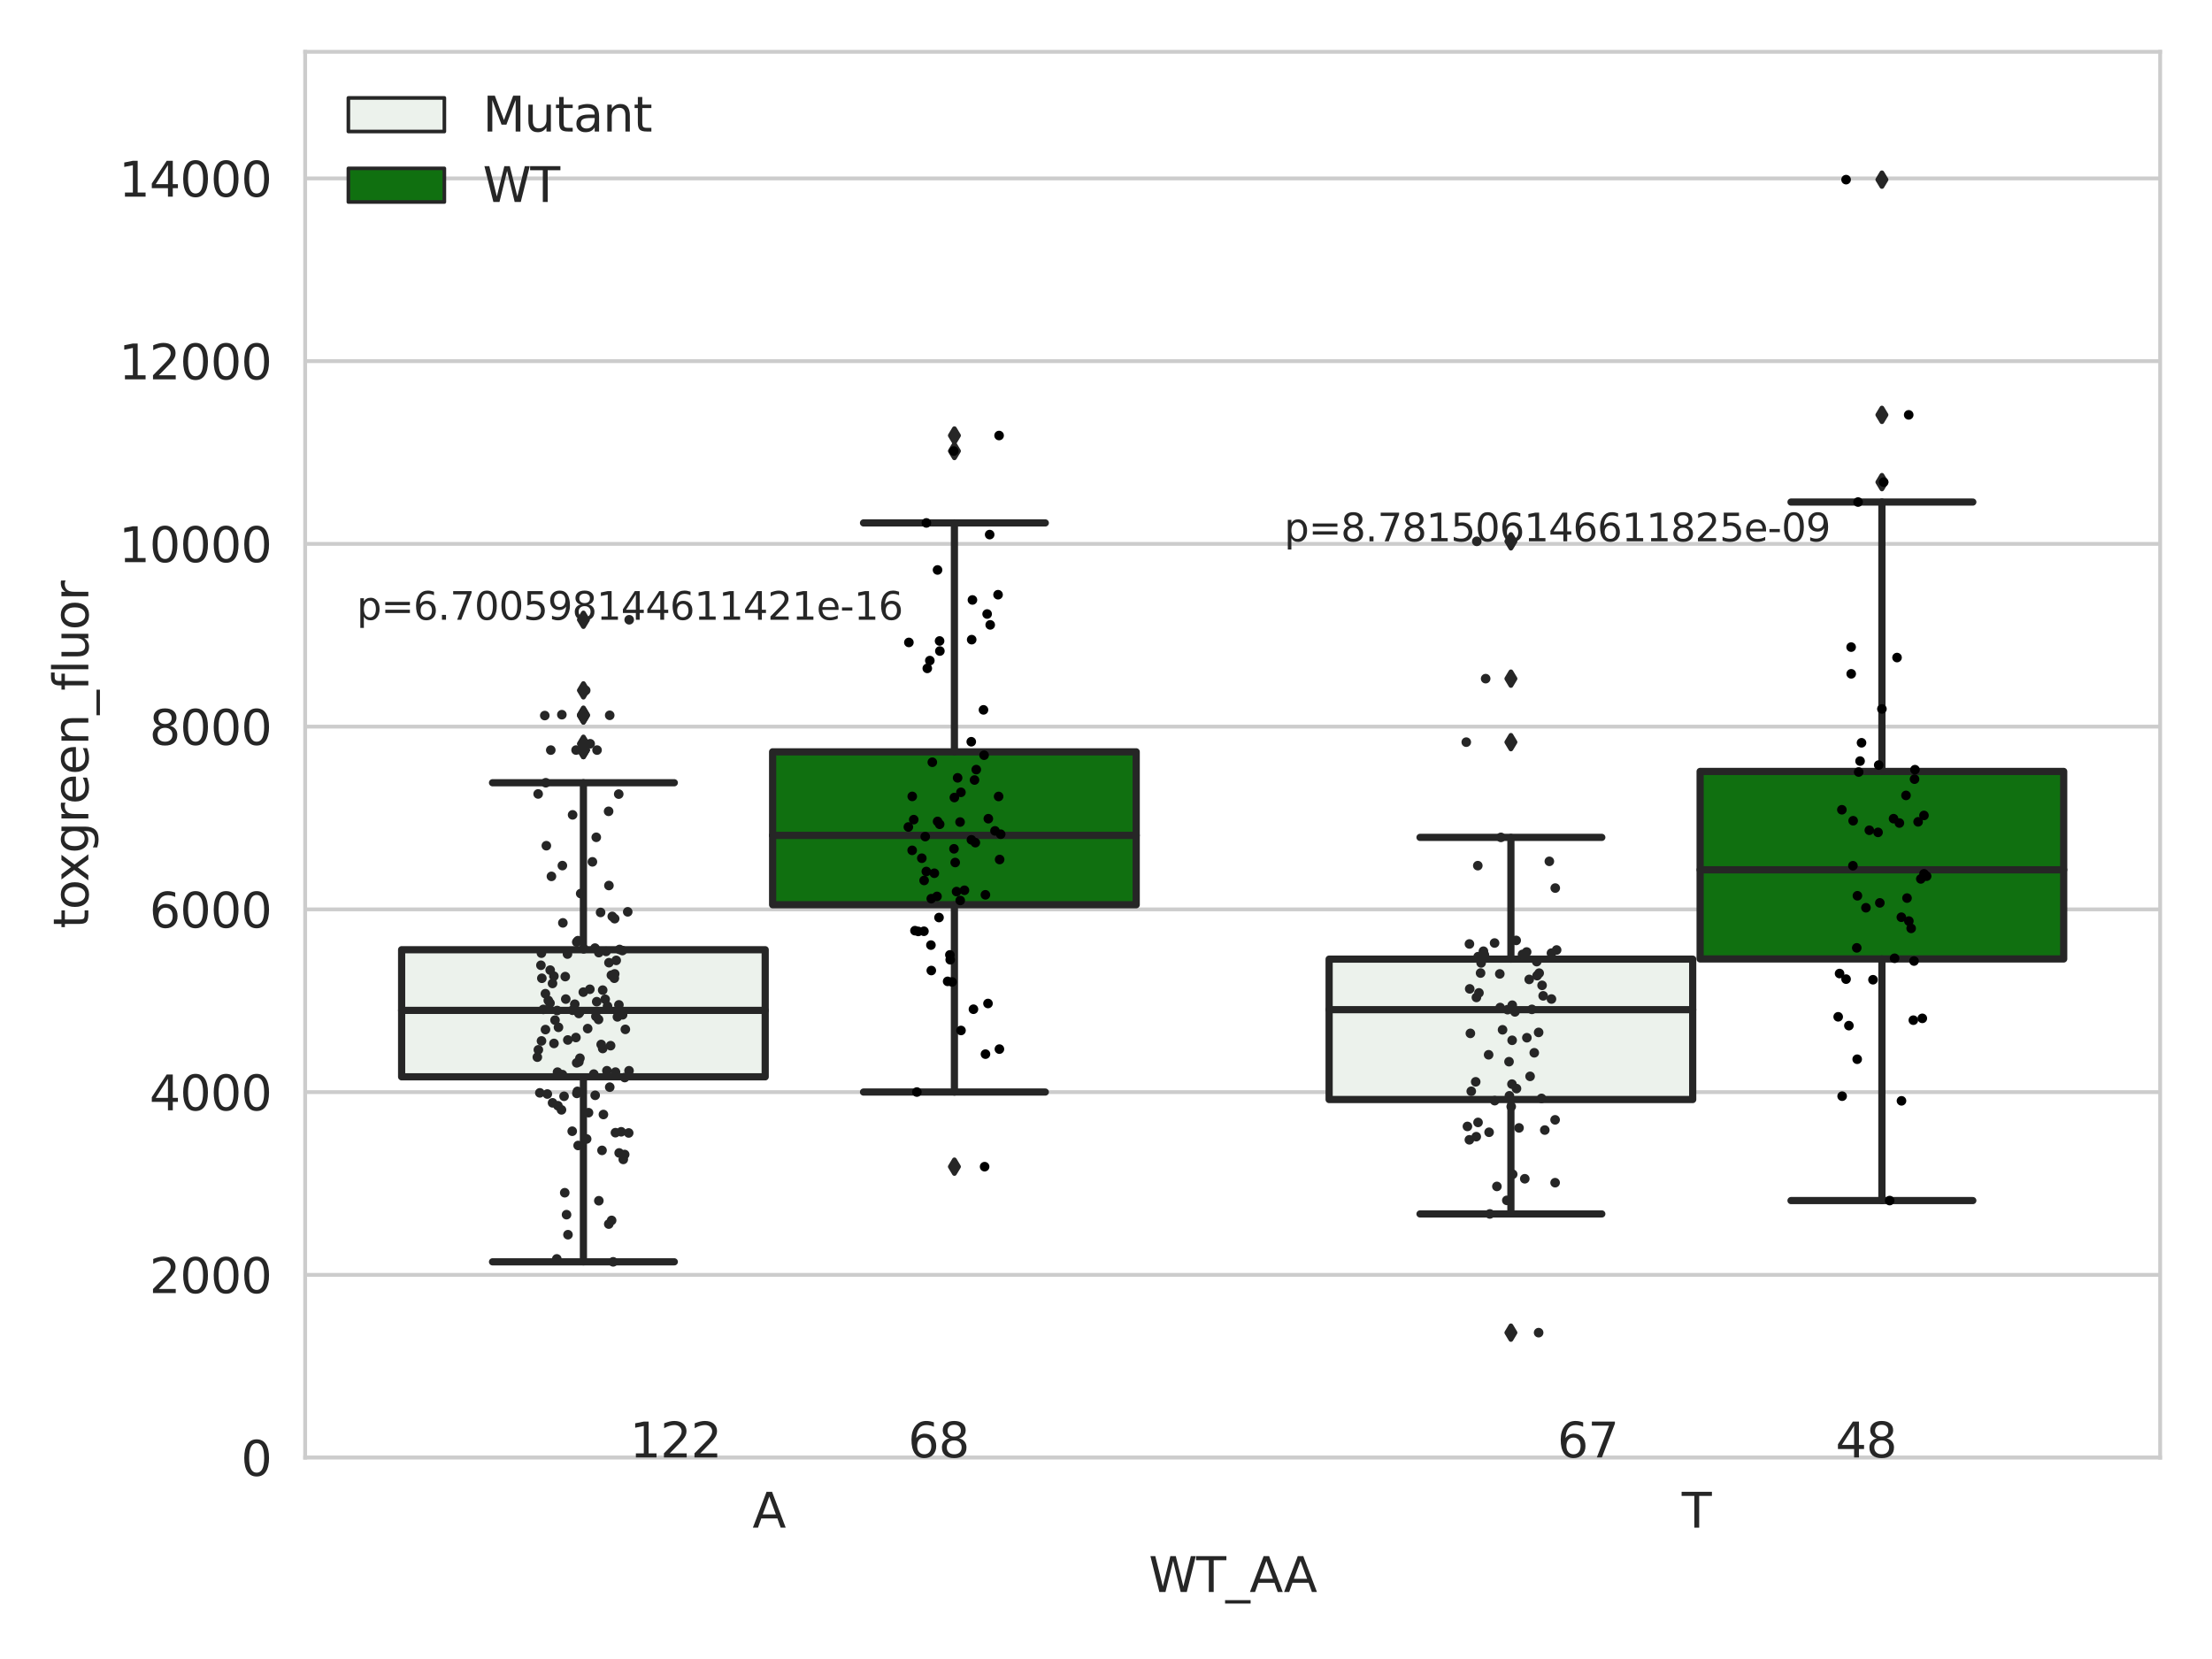 <?xml version="1.0" encoding="utf-8" standalone="no"?>
<!DOCTYPE svg PUBLIC "-//W3C//DTD SVG 1.1//EN"
  "http://www.w3.org/Graphics/SVG/1.1/DTD/svg11.dtd">
<svg xmlns:xlink="http://www.w3.org/1999/xlink" width="460.8pt" height="345.6pt" viewBox="0 0 460.8 345.6" xmlns="http://www.w3.org/2000/svg" version="1.1">
 <defs>
  <style type="text/css">*{stroke-linejoin: round; stroke-linecap: butt}</style>
 </defs>
 <g id="figure_1">
  <g id="patch_1">
   <path d="M 0 345.6 
L 460.8 345.6 
L 460.8 0 
L 0 0 
z
" style="fill: #ffffff"/>
  </g>
  <g id="axes_1">
   <g id="patch_2">
    <path d="M 63.571 303.64 
L 450 303.64 
L 450 10.8 
L 63.571 10.8 
z
" style="fill: #ffffff"/>
   </g>
   <g id="matplotlib.axis_1">
    <g id="xtick_1">
     <g id="text_1">
      <!-- A -->
      <g style="fill: #262626" transform="translate(156.758 318.238)scale(0.1 -0.1)">
       <defs>
        <path id="DejaVuSans-41" d="M 2188 4044 
L 1331 1722 
L 3047 1722 
L 2188 4044 
z
M 1831 4666 
L 2547 4666 
L 4325 0 
L 3669 0 
L 3244 1197 
L 1141 1197 
L 716 0 
L 50 0 
L 1831 4666 
z
" transform="scale(0.016)"/>
       </defs>
       <use xlink:href="#DejaVuSans-41"/>
      </g>
     </g>
    </g>
    <g id="xtick_2">
     <g id="text_2">
      <!-- T -->
      <g style="fill: #262626" transform="translate(350.339 318.238)scale(0.1 -0.1)">
       <defs>
        <path id="DejaVuSans-54" d="M -19 4666 
L 3928 4666 
L 3928 4134 
L 2272 4134 
L 2272 0 
L 1638 0 
L 1638 4134 
L -19 4134 
L -19 4666 
z
" transform="scale(0.016)"/>
       </defs>
       <use xlink:href="#DejaVuSans-54"/>
      </g>
     </g>
    </g>
    <g id="text_3">
     <!-- WT_AA -->
     <g style="fill: #262626" transform="translate(239.31 331.638)scale(0.1 -0.1)">
      <defs>
       <path id="DejaVuSans-57" d="M 213 4666 
L 850 4666 
L 1831 722 
L 2809 4666 
L 3519 4666 
L 4500 722 
L 5478 4666 
L 6119 4666 
L 4947 0 
L 4153 0 
L 3169 4050 
L 2175 0 
L 1381 0 
L 213 4666 
z
" transform="scale(0.016)"/>
       <path id="DejaVuSans-5f" d="M 3263 -1063 
L 3263 -1509 
L -63 -1509 
L -63 -1063 
L 3263 -1063 
z
" transform="scale(0.016)"/>
      </defs>
      <use xlink:href="#DejaVuSans-57"/>
      <use xlink:href="#DejaVuSans-54" x="98.877"/>
      <use xlink:href="#DejaVuSans-5f" x="159.961"/>
      <use xlink:href="#DejaVuSans-41" x="209.961"/>
      <use xlink:href="#DejaVuSans-41" x="281.119"/>
     </g>
    </g>
   </g>
   <g id="matplotlib.axis_2">
    <g id="ytick_1">
     <g id="line2d_1">
      <path d="M 63.571 303.64 
L 450 303.64 
" clip-path="url(#p2d67d1f365)" style="fill: none; stroke: #cccccc; stroke-width: 0.8; stroke-linecap: round"/>
     </g>
     <g id="text_4">
      <!-- 0 -->
      <g style="fill: #262626" transform="translate(50.209 307.439)scale(0.1 -0.1)">
       <defs>
        <path id="DejaVuSans-30" d="M 2034 4250 
Q 1547 4250 1301 3770 
Q 1056 3291 1056 2328 
Q 1056 1369 1301 889 
Q 1547 409 2034 409 
Q 2525 409 2770 889 
Q 3016 1369 3016 2328 
Q 3016 3291 2770 3770 
Q 2525 4250 2034 4250 
z
M 2034 4750 
Q 2819 4750 3233 4129 
Q 3647 3509 3647 2328 
Q 3647 1150 3233 529 
Q 2819 -91 2034 -91 
Q 1250 -91 836 529 
Q 422 1150 422 2328 
Q 422 3509 836 4129 
Q 1250 4750 2034 4750 
z
" transform="scale(0.016)"/>
       </defs>
       <use xlink:href="#DejaVuSans-30"/>
      </g>
     </g>
    </g>
    <g id="ytick_2">
     <g id="line2d_2">
      <path d="M 63.571 265.572 
L 450 265.572 
" clip-path="url(#p2d67d1f365)" style="fill: none; stroke: #cccccc; stroke-width: 0.8; stroke-linecap: round"/>
     </g>
     <g id="text_5">
      <!-- 2000 -->
      <g style="fill: #262626" transform="translate(31.121 269.371)scale(0.1 -0.1)">
       <defs>
        <path id="DejaVuSans-32" d="M 1228 531 
L 3431 531 
L 3431 0 
L 469 0 
L 469 531 
Q 828 903 1448 1529 
Q 2069 2156 2228 2338 
Q 2531 2678 2651 2914 
Q 2772 3150 2772 3378 
Q 2772 3750 2511 3984 
Q 2250 4219 1831 4219 
Q 1534 4219 1204 4116 
Q 875 4013 500 3803 
L 500 4441 
Q 881 4594 1212 4672 
Q 1544 4750 1819 4750 
Q 2544 4750 2975 4387 
Q 3406 4025 3406 3419 
Q 3406 3131 3298 2873 
Q 3191 2616 2906 2266 
Q 2828 2175 2409 1742 
Q 1991 1309 1228 531 
z
" transform="scale(0.016)"/>
       </defs>
       <use xlink:href="#DejaVuSans-32"/>
       <use xlink:href="#DejaVuSans-30" x="63.623"/>
       <use xlink:href="#DejaVuSans-30" x="127.246"/>
       <use xlink:href="#DejaVuSans-30" x="190.869"/>
      </g>
     </g>
    </g>
    <g id="ytick_3">
     <g id="line2d_3">
      <path d="M 63.571 227.504 
L 450 227.504 
" clip-path="url(#p2d67d1f365)" style="fill: none; stroke: #cccccc; stroke-width: 0.8; stroke-linecap: round"/>
     </g>
     <g id="text_6">
      <!-- 4000 -->
      <g style="fill: #262626" transform="translate(31.121 231.303)scale(0.1 -0.1)">
       <defs>
        <path id="DejaVuSans-34" d="M 2419 4116 
L 825 1625 
L 2419 1625 
L 2419 4116 
z
M 2253 4666 
L 3047 4666 
L 3047 1625 
L 3713 1625 
L 3713 1100 
L 3047 1100 
L 3047 0 
L 2419 0 
L 2419 1100 
L 313 1100 
L 313 1709 
L 2253 4666 
z
" transform="scale(0.016)"/>
       </defs>
       <use xlink:href="#DejaVuSans-34"/>
       <use xlink:href="#DejaVuSans-30" x="63.623"/>
       <use xlink:href="#DejaVuSans-30" x="127.246"/>
       <use xlink:href="#DejaVuSans-30" x="190.869"/>
      </g>
     </g>
    </g>
    <g id="ytick_4">
     <g id="line2d_4">
      <path d="M 63.571 189.436 
L 450 189.436 
" clip-path="url(#p2d67d1f365)" style="fill: none; stroke: #cccccc; stroke-width: 0.8; stroke-linecap: round"/>
     </g>
     <g id="text_7">
      <!-- 6000 -->
      <g style="fill: #262626" transform="translate(31.121 193.235)scale(0.1 -0.1)">
       <defs>
        <path id="DejaVuSans-36" d="M 2113 2584 
Q 1688 2584 1439 2293 
Q 1191 2003 1191 1497 
Q 1191 994 1439 701 
Q 1688 409 2113 409 
Q 2538 409 2786 701 
Q 3034 994 3034 1497 
Q 3034 2003 2786 2293 
Q 2538 2584 2113 2584 
z
M 3366 4563 
L 3366 3988 
Q 3128 4100 2886 4159 
Q 2644 4219 2406 4219 
Q 1781 4219 1451 3797 
Q 1122 3375 1075 2522 
Q 1259 2794 1537 2939 
Q 1816 3084 2150 3084 
Q 2853 3084 3261 2657 
Q 3669 2231 3669 1497 
Q 3669 778 3244 343 
Q 2819 -91 2113 -91 
Q 1303 -91 875 529 
Q 447 1150 447 2328 
Q 447 3434 972 4092 
Q 1497 4750 2381 4750 
Q 2619 4750 2861 4703 
Q 3103 4656 3366 4563 
z
" transform="scale(0.016)"/>
       </defs>
       <use xlink:href="#DejaVuSans-36"/>
       <use xlink:href="#DejaVuSans-30" x="63.623"/>
       <use xlink:href="#DejaVuSans-30" x="127.246"/>
       <use xlink:href="#DejaVuSans-30" x="190.869"/>
      </g>
     </g>
    </g>
    <g id="ytick_5">
     <g id="line2d_5">
      <path d="M 63.571 151.368 
L 450 151.368 
" clip-path="url(#p2d67d1f365)" style="fill: none; stroke: #cccccc; stroke-width: 0.8; stroke-linecap: round"/>
     </g>
     <g id="text_8">
      <!-- 8000 -->
      <g style="fill: #262626" transform="translate(31.121 155.167)scale(0.1 -0.1)">
       <defs>
        <path id="DejaVuSans-38" d="M 2034 2216 
Q 1584 2216 1326 1975 
Q 1069 1734 1069 1313 
Q 1069 891 1326 650 
Q 1584 409 2034 409 
Q 2484 409 2743 651 
Q 3003 894 3003 1313 
Q 3003 1734 2745 1975 
Q 2488 2216 2034 2216 
z
M 1403 2484 
Q 997 2584 770 2862 
Q 544 3141 544 3541 
Q 544 4100 942 4425 
Q 1341 4750 2034 4750 
Q 2731 4750 3128 4425 
Q 3525 4100 3525 3541 
Q 3525 3141 3298 2862 
Q 3072 2584 2669 2484 
Q 3125 2378 3379 2068 
Q 3634 1759 3634 1313 
Q 3634 634 3220 271 
Q 2806 -91 2034 -91 
Q 1263 -91 848 271 
Q 434 634 434 1313 
Q 434 1759 690 2068 
Q 947 2378 1403 2484 
z
M 1172 3481 
Q 1172 3119 1398 2916 
Q 1625 2713 2034 2713 
Q 2441 2713 2670 2916 
Q 2900 3119 2900 3481 
Q 2900 3844 2670 4047 
Q 2441 4250 2034 4250 
Q 1625 4250 1398 4047 
Q 1172 3844 1172 3481 
z
" transform="scale(0.016)"/>
       </defs>
       <use xlink:href="#DejaVuSans-38"/>
       <use xlink:href="#DejaVuSans-30" x="63.623"/>
       <use xlink:href="#DejaVuSans-30" x="127.246"/>
       <use xlink:href="#DejaVuSans-30" x="190.869"/>
      </g>
     </g>
    </g>
    <g id="ytick_6">
     <g id="line2d_6">
      <path d="M 63.571 113.299 
L 450 113.299 
" clip-path="url(#p2d67d1f365)" style="fill: none; stroke: #cccccc; stroke-width: 0.8; stroke-linecap: round"/>
     </g>
     <g id="text_9">
      <!-- 10000 -->
      <g style="fill: #262626" transform="translate(24.759 117.099)scale(0.1 -0.1)">
       <defs>
        <path id="DejaVuSans-31" d="M 794 531 
L 1825 531 
L 1825 4091 
L 703 3866 
L 703 4441 
L 1819 4666 
L 2450 4666 
L 2450 531 
L 3481 531 
L 3481 0 
L 794 0 
L 794 531 
z
" transform="scale(0.016)"/>
       </defs>
       <use xlink:href="#DejaVuSans-31"/>
       <use xlink:href="#DejaVuSans-30" x="63.623"/>
       <use xlink:href="#DejaVuSans-30" x="127.246"/>
       <use xlink:href="#DejaVuSans-30" x="190.869"/>
       <use xlink:href="#DejaVuSans-30" x="254.492"/>
      </g>
     </g>
    </g>
    <g id="ytick_7">
     <g id="line2d_7">
      <path d="M 63.571 75.231 
L 450 75.231 
" clip-path="url(#p2d67d1f365)" style="fill: none; stroke: #cccccc; stroke-width: 0.8; stroke-linecap: round"/>
     </g>
     <g id="text_10">
      <!-- 12000 -->
      <g style="fill: #262626" transform="translate(24.759 79.03)scale(0.1 -0.1)">
       <use xlink:href="#DejaVuSans-31"/>
       <use xlink:href="#DejaVuSans-32" x="63.623"/>
       <use xlink:href="#DejaVuSans-30" x="127.246"/>
       <use xlink:href="#DejaVuSans-30" x="190.869"/>
       <use xlink:href="#DejaVuSans-30" x="254.492"/>
      </g>
     </g>
    </g>
    <g id="ytick_8">
     <g id="line2d_8">
      <path d="M 63.571 37.163 
L 450 37.163 
" clip-path="url(#p2d67d1f365)" style="fill: none; stroke: #cccccc; stroke-width: 0.8; stroke-linecap: round"/>
     </g>
     <g id="text_11">
      <!-- 14000 -->
      <g style="fill: #262626" transform="translate(24.759 40.962)scale(0.1 -0.1)">
       <use xlink:href="#DejaVuSans-31"/>
       <use xlink:href="#DejaVuSans-34" x="63.623"/>
       <use xlink:href="#DejaVuSans-30" x="127.246"/>
       <use xlink:href="#DejaVuSans-30" x="190.869"/>
       <use xlink:href="#DejaVuSans-30" x="254.492"/>
      </g>
     </g>
    </g>
    <g id="text_12">
     <!-- toxgreen_fluor -->
     <g style="fill: #262626" transform="translate(18.401 193.415)rotate(-90)scale(0.1 -0.1)">
      <defs>
       <path id="DejaVuSans-74" d="M 1172 4494 
L 1172 3500 
L 2356 3500 
L 2356 3053 
L 1172 3053 
L 1172 1153 
Q 1172 725 1289 603 
Q 1406 481 1766 481 
L 2356 481 
L 2356 0 
L 1766 0 
Q 1100 0 847 248 
Q 594 497 594 1153 
L 594 3053 
L 172 3053 
L 172 3500 
L 594 3500 
L 594 4494 
L 1172 4494 
z
" transform="scale(0.016)"/>
       <path id="DejaVuSans-6f" d="M 1959 3097 
Q 1497 3097 1228 2736 
Q 959 2375 959 1747 
Q 959 1119 1226 758 
Q 1494 397 1959 397 
Q 2419 397 2687 759 
Q 2956 1122 2956 1747 
Q 2956 2369 2687 2733 
Q 2419 3097 1959 3097 
z
M 1959 3584 
Q 2709 3584 3137 3096 
Q 3566 2609 3566 1747 
Q 3566 888 3137 398 
Q 2709 -91 1959 -91 
Q 1206 -91 779 398 
Q 353 888 353 1747 
Q 353 2609 779 3096 
Q 1206 3584 1959 3584 
z
" transform="scale(0.016)"/>
       <path id="DejaVuSans-78" d="M 3513 3500 
L 2247 1797 
L 3578 0 
L 2900 0 
L 1881 1375 
L 863 0 
L 184 0 
L 1544 1831 
L 300 3500 
L 978 3500 
L 1906 2253 
L 2834 3500 
L 3513 3500 
z
" transform="scale(0.016)"/>
       <path id="DejaVuSans-67" d="M 2906 1791 
Q 2906 2416 2648 2759 
Q 2391 3103 1925 3103 
Q 1463 3103 1205 2759 
Q 947 2416 947 1791 
Q 947 1169 1205 825 
Q 1463 481 1925 481 
Q 2391 481 2648 825 
Q 2906 1169 2906 1791 
z
M 3481 434 
Q 3481 -459 3084 -895 
Q 2688 -1331 1869 -1331 
Q 1566 -1331 1297 -1286 
Q 1028 -1241 775 -1147 
L 775 -588 
Q 1028 -725 1275 -790 
Q 1522 -856 1778 -856 
Q 2344 -856 2625 -561 
Q 2906 -266 2906 331 
L 2906 616 
Q 2728 306 2450 153 
Q 2172 0 1784 0 
Q 1141 0 747 490 
Q 353 981 353 1791 
Q 353 2603 747 3093 
Q 1141 3584 1784 3584 
Q 2172 3584 2450 3431 
Q 2728 3278 2906 2969 
L 2906 3500 
L 3481 3500 
L 3481 434 
z
" transform="scale(0.016)"/>
       <path id="DejaVuSans-72" d="M 2631 2963 
Q 2534 3019 2420 3045 
Q 2306 3072 2169 3072 
Q 1681 3072 1420 2755 
Q 1159 2438 1159 1844 
L 1159 0 
L 581 0 
L 581 3500 
L 1159 3500 
L 1159 2956 
Q 1341 3275 1631 3429 
Q 1922 3584 2338 3584 
Q 2397 3584 2469 3576 
Q 2541 3569 2628 3553 
L 2631 2963 
z
" transform="scale(0.016)"/>
       <path id="DejaVuSans-65" d="M 3597 1894 
L 3597 1613 
L 953 1613 
Q 991 1019 1311 708 
Q 1631 397 2203 397 
Q 2534 397 2845 478 
Q 3156 559 3463 722 
L 3463 178 
Q 3153 47 2828 -22 
Q 2503 -91 2169 -91 
Q 1331 -91 842 396 
Q 353 884 353 1716 
Q 353 2575 817 3079 
Q 1281 3584 2069 3584 
Q 2775 3584 3186 3129 
Q 3597 2675 3597 1894 
z
M 3022 2063 
Q 3016 2534 2758 2815 
Q 2500 3097 2075 3097 
Q 1594 3097 1305 2825 
Q 1016 2553 972 2059 
L 3022 2063 
z
" transform="scale(0.016)"/>
       <path id="DejaVuSans-6e" d="M 3513 2113 
L 3513 0 
L 2938 0 
L 2938 2094 
Q 2938 2591 2744 2837 
Q 2550 3084 2163 3084 
Q 1697 3084 1428 2787 
Q 1159 2491 1159 1978 
L 1159 0 
L 581 0 
L 581 3500 
L 1159 3500 
L 1159 2956 
Q 1366 3272 1645 3428 
Q 1925 3584 2291 3584 
Q 2894 3584 3203 3211 
Q 3513 2838 3513 2113 
z
" transform="scale(0.016)"/>
       <path id="DejaVuSans-66" d="M 2375 4863 
L 2375 4384 
L 1825 4384 
Q 1516 4384 1395 4259 
Q 1275 4134 1275 3809 
L 1275 3500 
L 2222 3500 
L 2222 3053 
L 1275 3053 
L 1275 0 
L 697 0 
L 697 3053 
L 147 3053 
L 147 3500 
L 697 3500 
L 697 3744 
Q 697 4328 969 4595 
Q 1241 4863 1831 4863 
L 2375 4863 
z
" transform="scale(0.016)"/>
       <path id="DejaVuSans-6c" d="M 603 4863 
L 1178 4863 
L 1178 0 
L 603 0 
L 603 4863 
z
" transform="scale(0.016)"/>
       <path id="DejaVuSans-75" d="M 544 1381 
L 544 3500 
L 1119 3500 
L 1119 1403 
Q 1119 906 1312 657 
Q 1506 409 1894 409 
Q 2359 409 2629 706 
Q 2900 1003 2900 1516 
L 2900 3500 
L 3475 3500 
L 3475 0 
L 2900 0 
L 2900 538 
Q 2691 219 2414 64 
Q 2138 -91 1772 -91 
Q 1169 -91 856 284 
Q 544 659 544 1381 
z
M 1991 3584 
L 1991 3584 
z
" transform="scale(0.016)"/>
      </defs>
      <use xlink:href="#DejaVuSans-74"/>
      <use xlink:href="#DejaVuSans-6f" x="39.209"/>
      <use xlink:href="#DejaVuSans-78" x="97.266"/>
      <use xlink:href="#DejaVuSans-67" x="156.445"/>
      <use xlink:href="#DejaVuSans-72" x="219.922"/>
      <use xlink:href="#DejaVuSans-65" x="258.785"/>
      <use xlink:href="#DejaVuSans-65" x="320.309"/>
      <use xlink:href="#DejaVuSans-6e" x="381.832"/>
      <use xlink:href="#DejaVuSans-5f" x="445.211"/>
      <use xlink:href="#DejaVuSans-66" x="495.211"/>
      <use xlink:href="#DejaVuSans-6c" x="530.416"/>
      <use xlink:href="#DejaVuSans-75" x="558.199"/>
      <use xlink:href="#DejaVuSans-6f" x="621.578"/>
      <use xlink:href="#DejaVuSans-72" x="682.76"/>
     </g>
    </g>
   </g>
   <g id="patch_3">
    <path d="M 83.666 224.322 
L 159.406 224.322 
L 159.406 197.844 
L 83.666 197.844 
L 83.666 224.322 
z
" clip-path="url(#p2d67d1f365)" style="fill: #ecf2ec; stroke: #262626; stroke-width: 1.5; stroke-linejoin: miter"/>
   </g>
   <g id="patch_4">
    <path d="M 160.951 188.473 
L 236.691 188.473 
L 236.691 156.618 
L 160.951 156.618 
L 160.951 188.473 
z
" clip-path="url(#p2d67d1f365)" style="fill: #107010; stroke: #262626; stroke-width: 1.5; stroke-linejoin: miter"/>
   </g>
   <g id="patch_5">
    <path d="M 276.88 229.052 
L 352.62 229.052 
L 352.62 199.806 
L 276.88 199.806 
L 276.88 229.052 
z
" clip-path="url(#p2d67d1f365)" style="fill: #ecf2ec; stroke: #262626; stroke-width: 1.5; stroke-linejoin: miter"/>
   </g>
   <g id="patch_6">
    <path d="M 354.166 199.768 
L 429.906 199.768 
L 429.906 160.702 
L 354.166 160.702 
L 354.166 199.768 
z
" clip-path="url(#p2d67d1f365)" style="fill: #107010; stroke: #262626; stroke-width: 1.5; stroke-linejoin: miter"/>
   </g>
   <g id="patch_7">
    <path d="M 160.178 303.64 
L 160.178 303.64 
L 160.178 303.64 
L 160.178 303.64 
z
" clip-path="url(#p2d67d1f365)" style="fill: #ecf2ec; stroke: #262626; stroke-width: 0.75; stroke-linejoin: miter"/>
   </g>
   <g id="patch_8">
    <path d="M 160.178 303.64 
L 160.178 303.64 
L 160.178 303.64 
L 160.178 303.64 
z
" clip-path="url(#p2d67d1f365)" style="fill: #107010; stroke: #262626; stroke-width: 0.75; stroke-linejoin: miter"/>
   </g>
   <g id="PathCollection_1"/>
   <g id="PathCollection_2"/>
   <g id="line2d_9">
    <path d="M 121.536 224.322 
L 121.536 262.861 
" clip-path="url(#p2d67d1f365)" style="fill: none; stroke: #262626; stroke-width: 1.5; stroke-linecap: round"/>
   </g>
   <g id="line2d_10">
    <path d="M 121.536 197.844 
L 121.536 163.06 
" clip-path="url(#p2d67d1f365)" style="fill: none; stroke: #262626; stroke-width: 1.5; stroke-linecap: round"/>
   </g>
   <g id="line2d_11">
    <path d="M 102.601 262.861 
L 140.471 262.861 
" clip-path="url(#p2d67d1f365)" style="fill: none; stroke: #262626; stroke-width: 1.5; stroke-linecap: round"/>
   </g>
   <g id="line2d_12">
    <path d="M 102.601 163.06 
L 140.471 163.06 
" clip-path="url(#p2d67d1f365)" style="fill: none; stroke: #262626; stroke-width: 1.5; stroke-linecap: round"/>
   </g>
   <g id="line2d_13">
    <defs>
     <path id="m52e9a35461" d="M -0 1.414 
L 0.849 0 
L 0 -1.414 
L -0.849 -0 
z
" style="stroke: #262626; stroke-linejoin: miter"/>
    </defs>
    <g clip-path="url(#p2d67d1f365)">
     <use xlink:href="#m52e9a35461" x="121.536" y="156.252" style="fill: #262626; stroke: #262626; stroke-linejoin: miter"/>
     <use xlink:href="#m52e9a35461" x="121.536" y="156.256" style="fill: #262626; stroke: #262626; stroke-linejoin: miter"/>
     <use xlink:href="#m52e9a35461" x="121.536" y="129.108" style="fill: #262626; stroke: #262626; stroke-linejoin: miter"/>
     <use xlink:href="#m52e9a35461" x="121.536" y="143.815" style="fill: #262626; stroke: #262626; stroke-linejoin: miter"/>
     <use xlink:href="#m52e9a35461" x="121.536" y="149.062" style="fill: #262626; stroke: #262626; stroke-linejoin: miter"/>
     <use xlink:href="#m52e9a35461" x="121.536" y="154.939" style="fill: #262626; stroke: #262626; stroke-linejoin: miter"/>
     <use xlink:href="#m52e9a35461" x="121.536" y="148.881" style="fill: #262626; stroke: #262626; stroke-linejoin: miter"/>
     <use xlink:href="#m52e9a35461" x="121.536" y="149.011" style="fill: #262626; stroke: #262626; stroke-linejoin: miter"/>
     <use xlink:href="#m52e9a35461" x="121.536" y="156.26" style="fill: #262626; stroke: #262626; stroke-linejoin: miter"/>
    </g>
   </g>
   <g id="line2d_14">
    <path d="M 198.821 188.473 
L 198.821 227.493 
" clip-path="url(#p2d67d1f365)" style="fill: none; stroke: #262626; stroke-width: 1.5; stroke-linecap: round"/>
   </g>
   <g id="line2d_15">
    <path d="M 198.821 156.618 
L 198.821 108.934 
" clip-path="url(#p2d67d1f365)" style="fill: none; stroke: #262626; stroke-width: 1.5; stroke-linecap: round"/>
   </g>
   <g id="line2d_16">
    <path d="M 179.886 227.493 
L 217.756 227.493 
" clip-path="url(#p2d67d1f365)" style="fill: none; stroke: #262626; stroke-width: 1.5; stroke-linecap: round"/>
   </g>
   <g id="line2d_17">
    <path d="M 179.886 108.934 
L 217.756 108.934 
" clip-path="url(#p2d67d1f365)" style="fill: none; stroke: #262626; stroke-width: 1.5; stroke-linecap: round"/>
   </g>
   <g id="line2d_18">
    <g clip-path="url(#p2d67d1f365)">
     <use xlink:href="#m52e9a35461" x="198.821" y="243.039" style="fill: #262626; stroke: #262626; stroke-linejoin: miter"/>
     <use xlink:href="#m52e9a35461" x="198.821" y="93.953" style="fill: #262626; stroke: #262626; stroke-linejoin: miter"/>
     <use xlink:href="#m52e9a35461" x="198.821" y="90.725" style="fill: #262626; stroke: #262626; stroke-linejoin: miter"/>
    </g>
   </g>
   <g id="line2d_19">
    <path d="M 314.75 229.052 
L 314.75 252.884 
" clip-path="url(#p2d67d1f365)" style="fill: none; stroke: #262626; stroke-width: 1.5; stroke-linecap: round"/>
   </g>
   <g id="line2d_20">
    <path d="M 314.75 199.806 
L 314.75 174.442 
" clip-path="url(#p2d67d1f365)" style="fill: none; stroke: #262626; stroke-width: 1.5; stroke-linecap: round"/>
   </g>
   <g id="line2d_21">
    <path d="M 295.815 252.884 
L 333.685 252.884 
" clip-path="url(#p2d67d1f365)" style="fill: none; stroke: #262626; stroke-width: 1.5; stroke-linecap: round"/>
   </g>
   <g id="line2d_22">
    <path d="M 295.815 174.442 
L 333.685 174.442 
" clip-path="url(#p2d67d1f365)" style="fill: none; stroke: #262626; stroke-width: 1.5; stroke-linecap: round"/>
   </g>
   <g id="line2d_23">
    <g clip-path="url(#p2d67d1f365)">
     <use xlink:href="#m52e9a35461" x="314.75" y="277.617" style="fill: #262626; stroke: #262626; stroke-linejoin: miter"/>
     <use xlink:href="#m52e9a35461" x="314.75" y="154.603" style="fill: #262626; stroke: #262626; stroke-linejoin: miter"/>
     <use xlink:href="#m52e9a35461" x="314.75" y="112.773" style="fill: #262626; stroke: #262626; stroke-linejoin: miter"/>
     <use xlink:href="#m52e9a35461" x="314.75" y="141.375" style="fill: #262626; stroke: #262626; stroke-linejoin: miter"/>
    </g>
   </g>
   <g id="line2d_24">
    <path d="M 392.036 199.768 
L 392.036 250.102 
" clip-path="url(#p2d67d1f365)" style="fill: none; stroke: #262626; stroke-width: 1.5; stroke-linecap: round"/>
   </g>
   <g id="line2d_25">
    <path d="M 392.036 160.702 
L 392.036 104.586 
" clip-path="url(#p2d67d1f365)" style="fill: none; stroke: #262626; stroke-width: 1.5; stroke-linecap: round"/>
   </g>
   <g id="line2d_26">
    <path d="M 373.101 250.102 
L 410.971 250.102 
" clip-path="url(#p2d67d1f365)" style="fill: none; stroke: #262626; stroke-width: 1.5; stroke-linecap: round"/>
   </g>
   <g id="line2d_27">
    <path d="M 373.101 104.586 
L 410.971 104.586 
" clip-path="url(#p2d67d1f365)" style="fill: none; stroke: #262626; stroke-width: 1.5; stroke-linecap: round"/>
   </g>
   <g id="line2d_28">
    <g clip-path="url(#p2d67d1f365)">
     <use xlink:href="#m52e9a35461" x="392.036" y="86.423" style="fill: #262626; stroke: #262626; stroke-linejoin: miter"/>
     <use xlink:href="#m52e9a35461" x="392.036" y="37.422" style="fill: #262626; stroke: #262626; stroke-linejoin: miter"/>
     <use xlink:href="#m52e9a35461" x="392.036" y="100.435" style="fill: #262626; stroke: #262626; stroke-linejoin: miter"/>
    </g>
   </g>
   <g id="line2d_29">
    <path d="M 83.666 210.483 
L 159.406 210.483 
" clip-path="url(#p2d67d1f365)" style="fill: none; stroke: #262626; stroke-width: 1.5; stroke-linecap: round"/>
   </g>
   <g id="line2d_30">
    <path d="M 160.951 174.029 
L 236.691 174.029 
" clip-path="url(#p2d67d1f365)" style="fill: none; stroke: #262626; stroke-width: 1.5; stroke-linecap: round"/>
   </g>
   <g id="line2d_31">
    <path d="M 276.88 210.33 
L 352.62 210.33 
" clip-path="url(#p2d67d1f365)" style="fill: none; stroke: #262626; stroke-width: 1.5; stroke-linecap: round"/>
   </g>
   <g id="line2d_32">
    <path d="M 354.166 181.192 
L 429.906 181.192 
" clip-path="url(#p2d67d1f365)" style="fill: none; stroke: #262626; stroke-width: 1.5; stroke-linecap: round"/>
   </g>
   <g id="patch_9">
    <path d="M 63.571 303.64 
L 63.571 10.8 
" style="fill: none; stroke: #cccccc; stroke-width: 0.8; stroke-linejoin: miter; stroke-linecap: square"/>
   </g>
   <g id="patch_10">
    <path d="M 450 303.64 
L 450 10.8 
" style="fill: none; stroke: #cccccc; stroke-width: 0.8; stroke-linejoin: miter; stroke-linecap: square"/>
   </g>
   <g id="patch_11">
    <path d="M 63.571 303.64 
L 450 303.64 
" style="fill: none; stroke: #cccccc; stroke-width: 0.8; stroke-linejoin: miter; stroke-linecap: square"/>
   </g>
   <g id="patch_12">
    <path d="M 63.571 10.8 
L 450 10.8 
" style="fill: none; stroke: #cccccc; stroke-width: 0.8; stroke-linejoin: miter; stroke-linecap: square"/>
   </g>
   <g id="PathCollection_3">
    <defs>
     <path id="C0_0_b111a3e86b" d="M 0 1 
C 0.265 1 0.52 0.895 0.707 0.707 
C 0.895 0.52 1 0.265 1 -0 
C 1 -0.265 0.895 -0.52 0.707 -0.707 
C 0.52 -0.895 0.265 -1 0 -1 
C -0.265 -1 -0.52 -0.895 -0.707 -0.707 
C -0.895 -0.52 -1 -0.265 -1 0 
C -1 0.265 -0.895 0.52 -0.707 0.707 
C -0.52 0.895 -0.265 1 0 1 
z
"/>
    </defs>
    <g clip-path="url(#p2d67d1f365)">
     <use xlink:href="#C0_0_b111a3e86b" x="115.389" y="203.352" style="fill: #262626"/>
    </g>
    <g clip-path="url(#p2d67d1f365)">
     <use xlink:href="#C0_0_b111a3e86b" x="112.684" y="201.081" style="fill: #262626"/>
    </g>
    <g clip-path="url(#p2d67d1f365)">
     <use xlink:href="#C0_0_b111a3e86b" x="116.224" y="230.342" style="fill: #262626"/>
    </g>
    <g clip-path="url(#p2d67d1f365)">
     <use xlink:href="#C0_0_b111a3e86b" x="128.621" y="211.836" style="fill: #262626"/>
    </g>
    <g clip-path="url(#p2d67d1f365)">
     <use xlink:href="#C0_0_b111a3e86b" x="120.007" y="156.252" style="fill: #262626"/>
    </g>
    <g clip-path="url(#p2d67d1f365)">
     <use xlink:href="#C0_0_b111a3e86b" x="124.749" y="198.448" style="fill: #262626"/>
    </g>
    <g clip-path="url(#p2d67d1f365)">
     <use xlink:href="#C0_0_b111a3e86b" x="112.107" y="165.394" style="fill: #262626"/>
    </g>
    <g clip-path="url(#p2d67d1f365)">
     <use xlink:href="#C0_0_b111a3e86b" x="123.696" y="223.754" style="fill: #262626"/>
    </g>
    <g clip-path="url(#p2d67d1f365)">
     <use xlink:href="#C0_0_b111a3e86b" x="116.065" y="210.508" style="fill: #262626"/>
    </g>
    <g clip-path="url(#p2d67d1f365)">
     <use xlink:href="#C0_0_b111a3e86b" x="112.79" y="198.563" style="fill: #262626"/>
    </g>
    <g clip-path="url(#p2d67d1f365)">
     <use xlink:href="#C0_0_b111a3e86b" x="128.205" y="235.958" style="fill: #262626"/>
    </g>
    <g clip-path="url(#p2d67d1f365)">
     <use xlink:href="#C0_0_b111a3e86b" x="126.268" y="198.195" style="fill: #262626"/>
    </g>
    <g clip-path="url(#p2d67d1f365)">
     <use xlink:href="#C0_0_b111a3e86b" x="112.152" y="218.694" style="fill: #262626"/>
    </g>
    <g clip-path="url(#p2d67d1f365)">
     <use xlink:href="#C0_0_b111a3e86b" x="126.074" y="208.169" style="fill: #262626"/>
    </g>
    <g clip-path="url(#p2d67d1f365)">
     <use xlink:href="#C0_0_b111a3e86b" x="127.201" y="217.833" style="fill: #262626"/>
    </g>
    <g clip-path="url(#p2d67d1f365)">
     <use xlink:href="#C0_0_b111a3e86b" x="120.405" y="195.954" style="fill: #262626"/>
    </g>
    <g clip-path="url(#p2d67d1f365)">
     <use xlink:href="#C0_0_b111a3e86b" x="120.169" y="227.777" style="fill: #262626"/>
    </g>
    <g clip-path="url(#p2d67d1f365)">
     <use xlink:href="#C0_0_b111a3e86b" x="119.283" y="169.749" style="fill: #262626"/>
    </g>
    <g clip-path="url(#p2d67d1f365)">
     <use xlink:href="#C0_0_b111a3e86b" x="119.264" y="210.457" style="fill: #262626"/>
    </g>
    <g clip-path="url(#p2d67d1f365)">
     <use xlink:href="#C0_0_b111a3e86b" x="117.505" y="228.375" style="fill: #262626"/>
    </g>
    <g clip-path="url(#p2d67d1f365)">
     <use xlink:href="#C0_0_b111a3e86b" x="113.62" y="207.003" style="fill: #262626"/>
    </g>
    <g clip-path="url(#p2d67d1f365)">
     <use xlink:href="#C0_0_b111a3e86b" x="113.186" y="210.277" style="fill: #262626"/>
    </g>
    <g clip-path="url(#p2d67d1f365)">
     <use xlink:href="#C0_0_b111a3e86b" x="116.967" y="231.205" style="fill: #262626"/>
    </g>
    <g clip-path="url(#p2d67d1f365)">
     <use xlink:href="#C0_0_b111a3e86b" x="124.374" y="156.256" style="fill: #262626"/>
    </g>
    <g clip-path="url(#p2d67d1f365)">
     <use xlink:href="#C0_0_b111a3e86b" x="121.514" y="206.681" style="fill: #262626"/>
    </g>
    <g clip-path="url(#p2d67d1f365)">
     <use xlink:href="#C0_0_b111a3e86b" x="125.556" y="218.424" style="fill: #262626"/>
    </g>
    <g clip-path="url(#p2d67d1f365)">
     <use xlink:href="#C0_0_b111a3e86b" x="129.653" y="198.019" style="fill: #262626"/>
    </g>
    <g clip-path="url(#p2d67d1f365)">
     <use xlink:href="#C0_0_b111a3e86b" x="130.142" y="224.475" style="fill: #262626"/>
    </g>
    <g clip-path="url(#p2d67d1f365)">
     <use xlink:href="#C0_0_b111a3e86b" x="117.166" y="223.862" style="fill: #262626"/>
    </g>
    <g clip-path="url(#p2d67d1f365)">
     <use xlink:href="#C0_0_b111a3e86b" x="114.873" y="182.565" style="fill: #262626"/>
    </g>
    <g clip-path="url(#p2d67d1f365)">
     <use xlink:href="#C0_0_b111a3e86b" x="120.581" y="211.126" style="fill: #262626"/>
    </g>
    <g clip-path="url(#p2d67d1f365)">
     <use xlink:href="#C0_0_b111a3e86b" x="125.239" y="217.581" style="fill: #262626"/>
    </g>
    <g clip-path="url(#p2d67d1f365)">
     <use xlink:href="#C0_0_b111a3e86b" x="125.703" y="232.171" style="fill: #262626"/>
    </g>
    <g clip-path="url(#p2d67d1f365)">
     <use xlink:href="#C0_0_b111a3e86b" x="123.985" y="228.173" style="fill: #262626"/>
    </g>
    <g clip-path="url(#p2d67d1f365)">
     <use xlink:href="#C0_0_b111a3e86b" x="127.732" y="262.861" style="fill: #262626"/>
    </g>
    <g clip-path="url(#p2d67d1f365)">
     <use xlink:href="#C0_0_b111a3e86b" x="115.991" y="262.252" style="fill: #262626"/>
    </g>
    <g clip-path="url(#p2d67d1f365)">
     <use xlink:href="#C0_0_b111a3e86b" x="118.217" y="198.748" style="fill: #262626"/>
    </g>
    <g clip-path="url(#p2d67d1f365)">
     <use xlink:href="#C0_0_b111a3e86b" x="124.134" y="211.726" style="fill: #262626"/>
    </g>
    <g clip-path="url(#p2d67d1f365)">
     <use xlink:href="#C0_0_b111a3e86b" x="129.84" y="241.527" style="fill: #262626"/>
    </g>
    <g clip-path="url(#p2d67d1f365)">
     <use xlink:href="#C0_0_b111a3e86b" x="115.404" y="217.367" style="fill: #262626"/>
    </g>
    <g clip-path="url(#p2d67d1f365)">
     <use xlink:href="#C0_0_b111a3e86b" x="131.072" y="129.108" style="fill: #262626"/>
    </g>
    <g clip-path="url(#p2d67d1f365)">
     <use xlink:href="#C0_0_b111a3e86b" x="113.632" y="214.48" style="fill: #262626"/>
    </g>
    <g clip-path="url(#p2d67d1f365)">
     <use xlink:href="#C0_0_b111a3e86b" x="128.982" y="240.177" style="fill: #262626"/>
    </g>
    <g clip-path="url(#p2d67d1f365)">
     <use xlink:href="#C0_0_b111a3e86b" x="112.804" y="216.844" style="fill: #262626"/>
    </g>
    <g clip-path="url(#p2d67d1f365)">
     <use xlink:href="#C0_0_b111a3e86b" x="126.554" y="209.606" style="fill: #262626"/>
    </g>
    <g clip-path="url(#p2d67d1f365)">
     <use xlink:href="#C0_0_b111a3e86b" x="128.367" y="200.067" style="fill: #262626"/>
    </g>
    <g clip-path="url(#p2d67d1f365)">
     <use xlink:href="#C0_0_b111a3e86b" x="122.012" y="143.815" style="fill: #262626"/>
    </g>
    <g clip-path="url(#p2d67d1f365)">
     <use xlink:href="#C0_0_b111a3e86b" x="120.146" y="196.248" style="fill: #262626"/>
    </g>
    <g clip-path="url(#p2d67d1f365)">
     <use xlink:href="#C0_0_b111a3e86b" x="130.767" y="189.952" style="fill: #262626"/>
    </g>
    <g clip-path="url(#p2d67d1f365)">
     <use xlink:href="#C0_0_b111a3e86b" x="124.688" y="212.379" style="fill: #262626"/>
    </g>
    <g clip-path="url(#p2d67d1f365)">
     <use xlink:href="#C0_0_b111a3e86b" x="115.62" y="212.514" style="fill: #262626"/>
    </g>
    <g clip-path="url(#p2d67d1f365)">
     <use xlink:href="#C0_0_b111a3e86b" x="120.968" y="186.142" style="fill: #262626"/>
    </g>
    <g clip-path="url(#p2d67d1f365)">
     <use xlink:href="#C0_0_b111a3e86b" x="122.423" y="214.274" style="fill: #262626"/>
    </g>
    <g clip-path="url(#p2d67d1f365)">
     <use xlink:href="#C0_0_b111a3e86b" x="121.608" y="197.645" style="fill: #262626"/>
    </g>
    <g clip-path="url(#p2d67d1f365)">
     <use xlink:href="#C0_0_b111a3e86b" x="114.019" y="227.905" style="fill: #262626"/>
    </g>
    <g clip-path="url(#p2d67d1f365)">
     <use xlink:href="#C0_0_b111a3e86b" x="122.876" y="206.082" style="fill: #262626"/>
    </g>
    <g clip-path="url(#p2d67d1f365)">
     <use xlink:href="#C0_0_b111a3e86b" x="113.488" y="149.062" style="fill: #262626"/>
    </g>
    <g clip-path="url(#p2d67d1f365)">
     <use xlink:href="#C0_0_b111a3e86b" x="119.976" y="216.137" style="fill: #262626"/>
    </g>
    <g clip-path="url(#p2d67d1f365)">
     <use xlink:href="#C0_0_b111a3e86b" x="115.108" y="229.742" style="fill: #262626"/>
    </g>
    <g clip-path="url(#p2d67d1f365)">
     <use xlink:href="#C0_0_b111a3e86b" x="125.412" y="239.646" style="fill: #262626"/>
    </g>
    <g clip-path="url(#p2d67d1f365)">
     <use xlink:href="#C0_0_b111a3e86b" x="119.738" y="209.195" style="fill: #262626"/>
    </g>
    <g clip-path="url(#p2d67d1f365)">
     <use xlink:href="#C0_0_b111a3e86b" x="126.428" y="223.051" style="fill: #262626"/>
    </g>
    <g clip-path="url(#p2d67d1f365)">
     <use xlink:href="#C0_0_b111a3e86b" x="122.943" y="154.939" style="fill: #262626"/>
    </g>
    <g clip-path="url(#p2d67d1f365)">
     <use xlink:href="#C0_0_b111a3e86b" x="127.021" y="226.474" style="fill: #262626"/>
    </g>
    <g clip-path="url(#p2d67d1f365)">
     <use xlink:href="#C0_0_b111a3e86b" x="117.861" y="208.126" style="fill: #262626"/>
    </g>
    <g clip-path="url(#p2d67d1f365)">
     <use xlink:href="#C0_0_b111a3e86b" x="117.044" y="148.881" style="fill: #262626"/>
    </g>
    <g clip-path="url(#p2d67d1f365)">
     <use xlink:href="#C0_0_b111a3e86b" x="118.022" y="253.036" style="fill: #262626"/>
    </g>
    <g clip-path="url(#p2d67d1f365)">
     <use xlink:href="#C0_0_b111a3e86b" x="128.928" y="209.332" style="fill: #262626"/>
    </g>
    <g clip-path="url(#p2d67d1f365)">
     <use xlink:href="#C0_0_b111a3e86b" x="129.406" y="235.773" style="fill: #262626"/>
    </g>
    <g clip-path="url(#p2d67d1f365)">
     <use xlink:href="#C0_0_b111a3e86b" x="116.342" y="214.011" style="fill: #262626"/>
    </g>
    <g clip-path="url(#p2d67d1f365)">
     <use xlink:href="#C0_0_b111a3e86b" x="127.978" y="203.784" style="fill: #262626"/>
    </g>
    <g clip-path="url(#p2d67d1f365)">
     <use xlink:href="#C0_0_b111a3e86b" x="125.55" y="206.262" style="fill: #262626"/>
    </g>
    <g clip-path="url(#p2d67d1f365)">
     <use xlink:href="#C0_0_b111a3e86b" x="123.411" y="179.537" style="fill: #262626"/>
    </g>
    <g clip-path="url(#p2d67d1f365)">
     <use xlink:href="#C0_0_b111a3e86b" x="127.412" y="254.233" style="fill: #262626"/>
    </g>
    <g clip-path="url(#p2d67d1f365)">
     <use xlink:href="#C0_0_b111a3e86b" x="120.808" y="220.442" style="fill: #262626"/>
    </g>
    <g clip-path="url(#p2d67d1f365)">
     <use xlink:href="#C0_0_b111a3e86b" x="115.101" y="204.871" style="fill: #262626"/>
    </g>
    <g clip-path="url(#p2d67d1f365)">
     <use xlink:href="#C0_0_b111a3e86b" x="126.784" y="169.013" style="fill: #262626"/>
    </g>
    <g clip-path="url(#p2d67d1f365)">
     <use xlink:href="#C0_0_b111a3e86b" x="116.139" y="223.349" style="fill: #262626"/>
    </g>
    <g clip-path="url(#p2d67d1f365)">
     <use xlink:href="#C0_0_b111a3e86b" x="113.697" y="163.06" style="fill: #262626"/>
    </g>
    <g clip-path="url(#p2d67d1f365)">
     <use xlink:href="#C0_0_b111a3e86b" x="129.067" y="197.786" style="fill: #262626"/>
    </g>
    <g clip-path="url(#p2d67d1f365)">
     <use xlink:href="#C0_0_b111a3e86b" x="114.222" y="208.412" style="fill: #262626"/>
    </g>
    <g clip-path="url(#p2d67d1f365)">
     <use xlink:href="#C0_0_b111a3e86b" x="127.014" y="149.011" style="fill: #262626"/>
    </g>
    <g clip-path="url(#p2d67d1f365)">
     <use xlink:href="#C0_0_b111a3e86b" x="130.13" y="240.504" style="fill: #262626"/>
    </g>
    <g clip-path="url(#p2d67d1f365)">
     <use xlink:href="#C0_0_b111a3e86b" x="124.307" y="208.669" style="fill: #262626"/>
    </g>
    <g clip-path="url(#p2d67d1f365)">
     <use xlink:href="#C0_0_b111a3e86b" x="128.056" y="202.881" style="fill: #262626"/>
    </g>
    <g clip-path="url(#p2d67d1f365)">
     <use xlink:href="#C0_0_b111a3e86b" x="127.363" y="203.15" style="fill: #262626"/>
    </g>
    <g clip-path="url(#p2d67d1f365)">
     <use xlink:href="#C0_0_b111a3e86b" x="126.85" y="184.471" style="fill: #262626"/>
    </g>
    <g clip-path="url(#p2d67d1f365)">
     <use xlink:href="#C0_0_b111a3e86b" x="127.546" y="190.905" style="fill: #262626"/>
    </g>
    <g clip-path="url(#p2d67d1f365)">
     <use xlink:href="#C0_0_b111a3e86b" x="130.27" y="214.437" style="fill: #262626"/>
    </g>
    <g clip-path="url(#p2d67d1f365)">
     <use xlink:href="#C0_0_b111a3e86b" x="123.951" y="197.505" style="fill: #262626"/>
    </g>
    <g clip-path="url(#p2d67d1f365)">
     <use xlink:href="#C0_0_b111a3e86b" x="128.894" y="165.427" style="fill: #262626"/>
    </g>
    <g clip-path="url(#p2d67d1f365)">
     <use xlink:href="#C0_0_b111a3e86b" x="122.6" y="231.791" style="fill: #262626"/>
    </g>
    <g clip-path="url(#p2d67d1f365)">
     <use xlink:href="#C0_0_b111a3e86b" x="117.154" y="180.318" style="fill: #262626"/>
    </g>
    <g clip-path="url(#p2d67d1f365)">
     <use xlink:href="#C0_0_b111a3e86b" x="128.219" y="223.34" style="fill: #262626"/>
    </g>
    <g clip-path="url(#p2d67d1f365)">
     <use xlink:href="#C0_0_b111a3e86b" x="117.255" y="192.251" style="fill: #262626"/>
    </g>
    <g clip-path="url(#p2d67d1f365)">
     <use xlink:href="#C0_0_b111a3e86b" x="120.436" y="238.625" style="fill: #262626"/>
    </g>
    <g clip-path="url(#p2d67d1f365)">
     <use xlink:href="#C0_0_b111a3e86b" x="112.878" y="203.79" style="fill: #262626"/>
    </g>
    <g clip-path="url(#p2d67d1f365)">
     <use xlink:href="#C0_0_b111a3e86b" x="113.815" y="176.176" style="fill: #262626"/>
    </g>
    <g clip-path="url(#p2d67d1f365)">
     <use xlink:href="#C0_0_b111a3e86b" x="122.21" y="237.265" style="fill: #262626"/>
    </g>
    <g clip-path="url(#p2d67d1f365)">
     <use xlink:href="#C0_0_b111a3e86b" x="119.203" y="235.654" style="fill: #262626"/>
    </g>
    <g clip-path="url(#p2d67d1f365)">
     <use xlink:href="#C0_0_b111a3e86b" x="120.135" y="221.412" style="fill: #262626"/>
    </g>
    <g clip-path="url(#p2d67d1f365)">
     <use xlink:href="#C0_0_b111a3e86b" x="120.29" y="227.349" style="fill: #262626"/>
    </g>
    <g clip-path="url(#p2d67d1f365)">
     <use xlink:href="#C0_0_b111a3e86b" x="128.046" y="191.377" style="fill: #262626"/>
    </g>
    <g clip-path="url(#p2d67d1f365)">
     <use xlink:href="#C0_0_b111a3e86b" x="125.114" y="190.078" style="fill: #262626"/>
    </g>
    <g clip-path="url(#p2d67d1f365)">
     <use xlink:href="#C0_0_b111a3e86b" x="120.784" y="210.817" style="fill: #262626"/>
    </g>
    <g clip-path="url(#p2d67d1f365)">
     <use xlink:href="#C0_0_b111a3e86b" x="130.971" y="236.017" style="fill: #262626"/>
    </g>
    <g clip-path="url(#p2d67d1f365)">
     <use xlink:href="#C0_0_b111a3e86b" x="124.212" y="174.425" style="fill: #262626"/>
    </g>
    <g clip-path="url(#p2d67d1f365)">
     <use xlink:href="#C0_0_b111a3e86b" x="111.937" y="220.224" style="fill: #262626"/>
    </g>
    <g clip-path="url(#p2d67d1f365)">
     <use xlink:href="#C0_0_b111a3e86b" x="129.702" y="211.399" style="fill: #262626"/>
    </g>
    <g clip-path="url(#p2d67d1f365)">
     <use xlink:href="#C0_0_b111a3e86b" x="117.647" y="248.467" style="fill: #262626"/>
    </g>
    <g clip-path="url(#p2d67d1f365)">
     <use xlink:href="#C0_0_b111a3e86b" x="124.749" y="250.139" style="fill: #262626"/>
    </g>
    <g clip-path="url(#p2d67d1f365)">
     <use xlink:href="#C0_0_b111a3e86b" x="118.285" y="216.647" style="fill: #262626"/>
    </g>
    <g clip-path="url(#p2d67d1f365)">
     <use xlink:href="#C0_0_b111a3e86b" x="120.586" y="221.211" style="fill: #262626"/>
    </g>
    <g clip-path="url(#p2d67d1f365)">
     <use xlink:href="#C0_0_b111a3e86b" x="126.818" y="254.999" style="fill: #262626"/>
    </g>
    <g clip-path="url(#p2d67d1f365)">
     <use xlink:href="#C0_0_b111a3e86b" x="126.859" y="200.546" style="fill: #262626"/>
    </g>
    <g clip-path="url(#p2d67d1f365)">
     <use xlink:href="#C0_0_b111a3e86b" x="118.32" y="257.211" style="fill: #262626"/>
    </g>
    <g clip-path="url(#p2d67d1f365)">
     <use xlink:href="#C0_0_b111a3e86b" x="114.615" y="202.095" style="fill: #262626"/>
    </g>
    <g clip-path="url(#p2d67d1f365)">
     <use xlink:href="#C0_0_b111a3e86b" x="114.575" y="208.978" style="fill: #262626"/>
    </g>
    <g clip-path="url(#p2d67d1f365)">
     <use xlink:href="#C0_0_b111a3e86b" x="117.754" y="203.443" style="fill: #262626"/>
    </g>
    <g clip-path="url(#p2d67d1f365)">
     <use xlink:href="#C0_0_b111a3e86b" x="131.039" y="223.055" style="fill: #262626"/>
    </g>
    <g clip-path="url(#p2d67d1f365)">
     <use xlink:href="#C0_0_b111a3e86b" x="112.457" y="227.662" style="fill: #262626"/>
    </g>
    <g clip-path="url(#p2d67d1f365)">
     <use xlink:href="#C0_0_b111a3e86b" x="114.737" y="156.26" style="fill: #262626"/>
    </g>
   </g>
   <g id="PathCollection_4">
    <defs>
     <path id="C1_0_6f7868c4e3" d="M 0 1 
C 0.265 1 0.52 0.895 0.707 0.707 
C 0.895 0.52 1 0.265 1 -0 
C 1 -0.265 0.895 -0.52 0.707 -0.707 
C 0.52 -0.895 0.265 -1 0 -1 
C -0.265 -1 -0.52 -0.895 -0.707 -0.707 
C -0.895 -0.52 -1 -0.265 -1 0 
C -1 0.265 -0.895 0.52 -0.707 0.707 
C -0.52 0.895 -0.265 1 0 1 
z
"/>
    </defs>
    <g clip-path="url(#p2d67d1f365)">
     <use xlink:href="#C1_0_6f7868c4e3" x="195.75" y="171.713"/>
    </g>
    <g clip-path="url(#p2d67d1f365)">
     <use xlink:href="#C1_0_6f7868c4e3" x="195.613" y="191.14"/>
    </g>
    <g clip-path="url(#p2d67d1f365)">
     <use xlink:href="#C1_0_6f7868c4e3" x="190.038" y="165.904"/>
    </g>
    <g clip-path="url(#p2d67d1f365)">
     <use xlink:href="#C1_0_6f7868c4e3" x="200" y="171.247"/>
    </g>
    <g clip-path="url(#p2d67d1f365)">
     <use xlink:href="#C1_0_6f7868c4e3" x="192.473" y="193.996"/>
    </g>
    <g clip-path="url(#p2d67d1f365)">
     <use xlink:href="#C1_0_6f7868c4e3" x="192.981" y="108.934"/>
    </g>
    <g clip-path="url(#p2d67d1f365)">
     <use xlink:href="#C1_0_6f7868c4e3" x="195.319" y="171.12"/>
    </g>
    <g clip-path="url(#p2d67d1f365)">
     <use xlink:href="#C1_0_6f7868c4e3" x="200.181" y="165.057"/>
    </g>
    <g clip-path="url(#p2d67d1f365)">
     <use xlink:href="#C1_0_6f7868c4e3" x="193.7" y="137.613"/>
    </g>
    <g clip-path="url(#p2d67d1f365)">
     <use xlink:href="#C1_0_6f7868c4e3" x="195.194" y="186.737"/>
    </g>
    <g clip-path="url(#p2d67d1f365)">
     <use xlink:href="#C1_0_6f7868c4e3" x="190.021" y="177.144"/>
    </g>
    <g clip-path="url(#p2d67d1f365)">
     <use xlink:href="#C1_0_6f7868c4e3" x="200.193" y="214.665"/>
    </g>
    <g clip-path="url(#p2d67d1f365)">
     <use xlink:href="#C1_0_6f7868c4e3" x="194.007" y="202.179"/>
    </g>
    <g clip-path="url(#p2d67d1f365)">
     <use xlink:href="#C1_0_6f7868c4e3" x="208.03" y="165.917"/>
    </g>
    <g clip-path="url(#p2d67d1f365)">
     <use xlink:href="#C1_0_6f7868c4e3" x="191.288" y="194.032"/>
    </g>
    <g clip-path="url(#p2d67d1f365)">
     <use xlink:href="#C1_0_6f7868c4e3" x="198.733" y="176.823"/>
    </g>
    <g clip-path="url(#p2d67d1f365)">
     <use xlink:href="#C1_0_6f7868c4e3" x="193.172" y="139.236"/>
    </g>
    <g clip-path="url(#p2d67d1f365)">
     <use xlink:href="#C1_0_6f7868c4e3" x="195.791" y="135.623"/>
    </g>
    <g clip-path="url(#p2d67d1f365)">
     <use xlink:href="#C1_0_6f7868c4e3" x="194.22" y="158.788"/>
    </g>
    <g clip-path="url(#p2d67d1f365)">
     <use xlink:href="#C1_0_6f7868c4e3" x="191.002" y="227.493"/>
    </g>
    <g clip-path="url(#p2d67d1f365)">
     <use xlink:href="#C1_0_6f7868c4e3" x="207.913" y="123.889"/>
    </g>
    <g clip-path="url(#p2d67d1f365)">
     <use xlink:href="#C1_0_6f7868c4e3" x="199.269" y="185.731"/>
    </g>
    <g clip-path="url(#p2d67d1f365)">
     <use xlink:href="#C1_0_6f7868c4e3" x="195.306" y="118.733"/>
    </g>
    <g clip-path="url(#p2d67d1f365)">
     <use xlink:href="#C1_0_6f7868c4e3" x="195.733" y="133.527"/>
    </g>
    <g clip-path="url(#p2d67d1f365)">
     <use xlink:href="#C1_0_6f7868c4e3" x="200.035" y="187.584"/>
    </g>
    <g clip-path="url(#p2d67d1f365)">
     <use xlink:href="#C1_0_6f7868c4e3" x="194.003" y="187.207"/>
    </g>
    <g clip-path="url(#p2d67d1f365)">
     <use xlink:href="#C1_0_6f7868c4e3" x="208.194" y="218.548"/>
    </g>
    <g clip-path="url(#p2d67d1f365)">
     <use xlink:href="#C1_0_6f7868c4e3" x="202.419" y="133.252"/>
    </g>
    <g clip-path="url(#p2d67d1f365)">
     <use xlink:href="#C1_0_6f7868c4e3" x="192.03" y="178.781"/>
    </g>
    <g clip-path="url(#p2d67d1f365)">
     <use xlink:href="#C1_0_6f7868c4e3" x="192.97" y="181.547"/>
    </g>
    <g clip-path="url(#p2d67d1f365)">
     <use xlink:href="#C1_0_6f7868c4e3" x="190.604" y="193.876"/>
    </g>
    <g clip-path="url(#p2d67d1f365)">
     <use xlink:href="#C1_0_6f7868c4e3" x="202.576" y="124.981"/>
    </g>
    <g clip-path="url(#p2d67d1f365)">
     <use xlink:href="#C1_0_6f7868c4e3" x="198.689" y="93.953"/>
    </g>
    <g clip-path="url(#p2d67d1f365)">
     <use xlink:href="#C1_0_6f7868c4e3" x="189.337" y="133.831"/>
    </g>
    <g clip-path="url(#p2d67d1f365)">
     <use xlink:href="#C1_0_6f7868c4e3" x="202.333" y="154.516"/>
    </g>
    <g clip-path="url(#p2d67d1f365)">
     <use xlink:href="#C1_0_6f7868c4e3" x="203.375" y="160.324"/>
    </g>
    <g clip-path="url(#p2d67d1f365)">
     <use xlink:href="#C1_0_6f7868c4e3" x="205.293" y="219.596"/>
    </g>
    <g clip-path="url(#p2d67d1f365)">
     <use xlink:href="#C1_0_6f7868c4e3" x="202.363" y="174.951"/>
    </g>
    <g clip-path="url(#p2d67d1f365)">
     <use xlink:href="#C1_0_6f7868c4e3" x="208.461" y="173.782"/>
    </g>
    <g clip-path="url(#p2d67d1f365)">
     <use xlink:href="#C1_0_6f7868c4e3" x="204.876" y="147.877"/>
    </g>
    <g clip-path="url(#p2d67d1f365)">
     <use xlink:href="#C1_0_6f7868c4e3" x="208.128" y="90.725"/>
    </g>
    <g clip-path="url(#p2d67d1f365)">
     <use xlink:href="#C1_0_6f7868c4e3" x="189.229" y="172.275"/>
    </g>
    <g clip-path="url(#p2d67d1f365)">
     <use xlink:href="#C1_0_6f7868c4e3" x="197.876" y="198.92"/>
    </g>
    <g clip-path="url(#p2d67d1f365)">
     <use xlink:href="#C1_0_6f7868c4e3" x="205.817" y="209.045"/>
    </g>
    <g clip-path="url(#p2d67d1f365)">
     <use xlink:href="#C1_0_6f7868c4e3" x="202.787" y="210.24"/>
    </g>
    <g clip-path="url(#p2d67d1f365)">
     <use xlink:href="#C1_0_6f7868c4e3" x="206.28" y="130.173"/>
    </g>
    <g clip-path="url(#p2d67d1f365)">
     <use xlink:href="#C1_0_6f7868c4e3" x="193.93" y="196.882"/>
    </g>
    <g clip-path="url(#p2d67d1f365)">
     <use xlink:href="#C1_0_6f7868c4e3" x="205.003" y="157.318"/>
    </g>
    <g clip-path="url(#p2d67d1f365)">
     <use xlink:href="#C1_0_6f7868c4e3" x="200.911" y="185.461"/>
    </g>
    <g clip-path="url(#p2d67d1f365)">
     <use xlink:href="#C1_0_6f7868c4e3" x="203.183" y="175.538"/>
    </g>
    <g clip-path="url(#p2d67d1f365)">
     <use xlink:href="#C1_0_6f7868c4e3" x="207.276" y="173.088"/>
    </g>
    <g clip-path="url(#p2d67d1f365)">
     <use xlink:href="#C1_0_6f7868c4e3" x="197.947" y="199.934"/>
    </g>
    <g clip-path="url(#p2d67d1f365)">
     <use xlink:href="#C1_0_6f7868c4e3" x="192.744" y="174.276"/>
    </g>
    <g clip-path="url(#p2d67d1f365)">
     <use xlink:href="#C1_0_6f7868c4e3" x="208.24" y="179.052"/>
    </g>
    <g clip-path="url(#p2d67d1f365)">
     <use xlink:href="#C1_0_6f7868c4e3" x="203.01" y="162.491"/>
    </g>
    <g clip-path="url(#p2d67d1f365)">
     <use xlink:href="#C1_0_6f7868c4e3" x="206.165" y="111.365"/>
    </g>
    <g clip-path="url(#p2d67d1f365)">
     <use xlink:href="#C1_0_6f7868c4e3" x="192.514" y="183.416"/>
    </g>
    <g clip-path="url(#p2d67d1f365)">
     <use xlink:href="#C1_0_6f7868c4e3" x="205.281" y="186.406"/>
    </g>
    <g clip-path="url(#p2d67d1f365)">
     <use xlink:href="#C1_0_6f7868c4e3" x="205.888" y="170.55"/>
    </g>
    <g clip-path="url(#p2d67d1f365)">
     <use xlink:href="#C1_0_6f7868c4e3" x="205.114" y="243.039"/>
    </g>
    <g clip-path="url(#p2d67d1f365)">
     <use xlink:href="#C1_0_6f7868c4e3" x="198.984" y="179.678"/>
    </g>
    <g clip-path="url(#p2d67d1f365)">
     <use xlink:href="#C1_0_6f7868c4e3" x="194.639" y="181.913"/>
    </g>
    <g clip-path="url(#p2d67d1f365)">
     <use xlink:href="#C1_0_6f7868c4e3" x="198.813" y="166.141"/>
    </g>
    <g clip-path="url(#p2d67d1f365)">
     <use xlink:href="#C1_0_6f7868c4e3" x="198.343" y="204.554"/>
    </g>
    <g clip-path="url(#p2d67d1f365)">
     <use xlink:href="#C1_0_6f7868c4e3" x="190.348" y="170.744"/>
    </g>
    <g clip-path="url(#p2d67d1f365)">
     <use xlink:href="#C1_0_6f7868c4e3" x="197.41" y="204.436"/>
    </g>
    <g clip-path="url(#p2d67d1f365)">
     <use xlink:href="#C1_0_6f7868c4e3" x="199.488" y="162.038"/>
    </g>
    <g clip-path="url(#p2d67d1f365)">
     <use xlink:href="#C1_0_6f7868c4e3" x="205.639" y="127.909"/>
    </g>
   </g>
   <g id="PathCollection_5">
    <defs>
     <path id="C2_0_63c7df8987" d="M 0 1 
C 0.265 1 0.52 0.895 0.707 0.707 
C 0.895 0.52 1 0.265 1 -0 
C 1 -0.265 0.895 -0.52 0.707 -0.707 
C 0.52 -0.895 0.265 -1 0 -1 
C -0.265 -1 -0.52 -0.895 -0.707 -0.707 
C -0.895 -0.52 -1 -0.265 -1 0 
C -1 0.265 -0.895 0.52 -0.707 0.707 
C -0.52 0.895 -0.265 1 0 1 
z
"/>
    </defs>
    <g clip-path="url(#p2d67d1f365)">
     <use xlink:href="#C2_0_63c7df8987" x="314.056" y="210.33" style="fill: #262626"/>
    </g>
    <g clip-path="url(#p2d67d1f365)">
     <use xlink:href="#C2_0_63c7df8987" x="314.815" y="230.517" style="fill: #262626"/>
    </g>
    <g clip-path="url(#p2d67d1f365)">
     <use xlink:href="#C2_0_63c7df8987" x="315.912" y="226.772" style="fill: #262626"/>
    </g>
    <g clip-path="url(#p2d67d1f365)">
     <use xlink:href="#C2_0_63c7df8987" x="321.243" y="205.265" style="fill: #262626"/>
    </g>
    <g clip-path="url(#p2d67d1f365)">
     <use xlink:href="#C2_0_63c7df8987" x="315.006" y="216.712" style="fill: #262626"/>
    </g>
    <g clip-path="url(#p2d67d1f365)">
     <use xlink:href="#C2_0_63c7df8987" x="311.375" y="229.287" style="fill: #262626"/>
    </g>
    <g clip-path="url(#p2d67d1f365)">
     <use xlink:href="#C2_0_63c7df8987" x="307.902" y="233.82" style="fill: #262626"/>
    </g>
    <g clip-path="url(#p2d67d1f365)">
     <use xlink:href="#C2_0_63c7df8987" x="308.092" y="206.835" style="fill: #262626"/>
    </g>
    <g clip-path="url(#p2d67d1f365)">
     <use xlink:href="#C2_0_63c7df8987" x="323.96" y="246.375" style="fill: #262626"/>
    </g>
    <g clip-path="url(#p2d67d1f365)">
     <use xlink:href="#C2_0_63c7df8987" x="307.925" y="199.286" style="fill: #262626"/>
    </g>
    <g clip-path="url(#p2d67d1f365)">
     <use xlink:href="#C2_0_63c7df8987" x="308.43" y="202.706" style="fill: #262626"/>
    </g>
    <g clip-path="url(#p2d67d1f365)">
     <use xlink:href="#C2_0_63c7df8987" x="314.358" y="221.17" style="fill: #262626"/>
    </g>
    <g clip-path="url(#p2d67d1f365)">
     <use xlink:href="#C2_0_63c7df8987" x="314.438" y="228.272" style="fill: #262626"/>
    </g>
    <g clip-path="url(#p2d67d1f365)">
     <use xlink:href="#C2_0_63c7df8987" x="323.198" y="208.115" style="fill: #262626"/>
    </g>
    <g clip-path="url(#p2d67d1f365)">
     <use xlink:href="#C2_0_63c7df8987" x="310.36" y="252.884" style="fill: #262626"/>
    </g>
    <g clip-path="url(#p2d67d1f365)">
     <use xlink:href="#C2_0_63c7df8987" x="319.12" y="210.268" style="fill: #262626"/>
    </g>
    <g clip-path="url(#p2d67d1f365)">
     <use xlink:href="#C2_0_63c7df8987" x="318.03" y="198.317" style="fill: #262626"/>
    </g>
    <g clip-path="url(#p2d67d1f365)">
     <use xlink:href="#C2_0_63c7df8987" x="310.206" y="235.871" style="fill: #262626"/>
    </g>
    <g clip-path="url(#p2d67d1f365)">
     <use xlink:href="#C2_0_63c7df8987" x="320.638" y="202.722" style="fill: #262626"/>
    </g>
    <g clip-path="url(#p2d67d1f365)">
     <use xlink:href="#C2_0_63c7df8987" x="306.49" y="227.331" style="fill: #262626"/>
    </g>
    <g clip-path="url(#p2d67d1f365)">
     <use xlink:href="#C2_0_63c7df8987" x="321.469" y="207.452" style="fill: #262626"/>
    </g>
    <g clip-path="url(#p2d67d1f365)">
     <use xlink:href="#C2_0_63c7df8987" x="315.591" y="210.793" style="fill: #262626"/>
    </g>
    <g clip-path="url(#p2d67d1f365)">
     <use xlink:href="#C2_0_63c7df8987" x="321.124" y="228.816" style="fill: #262626"/>
    </g>
    <g clip-path="url(#p2d67d1f365)">
     <use xlink:href="#C2_0_63c7df8987" x="310.108" y="219.729" style="fill: #262626"/>
    </g>
    <g clip-path="url(#p2d67d1f365)">
     <use xlink:href="#C2_0_63c7df8987" x="305.691" y="234.654" style="fill: #262626"/>
    </g>
    <g clip-path="url(#p2d67d1f365)">
     <use xlink:href="#C2_0_63c7df8987" x="320.206" y="203.242" style="fill: #262626"/>
    </g>
    <g clip-path="url(#p2d67d1f365)">
     <use xlink:href="#C2_0_63c7df8987" x="321.809" y="235.413" style="fill: #262626"/>
    </g>
    <g clip-path="url(#p2d67d1f365)">
     <use xlink:href="#C2_0_63c7df8987" x="309.23" y="198.915" style="fill: #262626"/>
    </g>
    <g clip-path="url(#p2d67d1f365)">
     <use xlink:href="#C2_0_63c7df8987" x="318.075" y="216.177" style="fill: #262626"/>
    </g>
    <g clip-path="url(#p2d67d1f365)">
     <use xlink:href="#C2_0_63c7df8987" x="317.64" y="245.559" style="fill: #262626"/>
    </g>
    <g clip-path="url(#p2d67d1f365)">
     <use xlink:href="#C2_0_63c7df8987" x="307.853" y="180.33" style="fill: #262626"/>
    </g>
    <g clip-path="url(#p2d67d1f365)">
     <use xlink:href="#C2_0_63c7df8987" x="305.451" y="154.603" style="fill: #262626"/>
    </g>
    <g clip-path="url(#p2d67d1f365)">
     <use xlink:href="#C2_0_63c7df8987" x="307.417" y="225.362" style="fill: #262626"/>
    </g>
    <g clip-path="url(#p2d67d1f365)">
     <use xlink:href="#C2_0_63c7df8987" x="307.564" y="207.784" style="fill: #262626"/>
    </g>
    <g clip-path="url(#p2d67d1f365)">
     <use xlink:href="#C2_0_63c7df8987" x="313.899" y="250.06" style="fill: #262626"/>
    </g>
    <g clip-path="url(#p2d67d1f365)">
     <use xlink:href="#C2_0_63c7df8987" x="307.641" y="112.773" style="fill: #262626"/>
    </g>
    <g clip-path="url(#p2d67d1f365)">
     <use xlink:href="#C2_0_63c7df8987" x="323.988" y="185" style="fill: #262626"/>
    </g>
    <g clip-path="url(#p2d67d1f365)">
     <use xlink:href="#C2_0_63c7df8987" x="316.441" y="234.961" style="fill: #262626"/>
    </g>
    <g clip-path="url(#p2d67d1f365)">
     <use xlink:href="#C2_0_63c7df8987" x="309.489" y="141.375" style="fill: #262626"/>
    </g>
    <g clip-path="url(#p2d67d1f365)">
     <use xlink:href="#C2_0_63c7df8987" x="320.127" y="200.326" style="fill: #262626"/>
    </g>
    <g clip-path="url(#p2d67d1f365)">
     <use xlink:href="#C2_0_63c7df8987" x="314.967" y="225.843" style="fill: #262626"/>
    </g>
    <g clip-path="url(#p2d67d1f365)">
     <use xlink:href="#C2_0_63c7df8987" x="315.847" y="195.902" style="fill: #262626"/>
    </g>
    <g clip-path="url(#p2d67d1f365)">
     <use xlink:href="#C2_0_63c7df8987" x="323.957" y="233.283" style="fill: #262626"/>
    </g>
    <g clip-path="url(#p2d67d1f365)">
     <use xlink:href="#C2_0_63c7df8987" x="311.831" y="247.154" style="fill: #262626"/>
    </g>
    <g clip-path="url(#p2d67d1f365)">
     <use xlink:href="#C2_0_63c7df8987" x="318.561" y="204.031" style="fill: #262626"/>
    </g>
    <g clip-path="url(#p2d67d1f365)">
     <use xlink:href="#C2_0_63c7df8987" x="308.546" y="200.593" style="fill: #262626"/>
    </g>
    <g clip-path="url(#p2d67d1f365)">
     <use xlink:href="#C2_0_63c7df8987" x="320.526" y="215.07" style="fill: #262626"/>
    </g>
    <g clip-path="url(#p2d67d1f365)">
     <use xlink:href="#C2_0_63c7df8987" x="309.025" y="198.153" style="fill: #262626"/>
    </g>
    <g clip-path="url(#p2d67d1f365)">
     <use xlink:href="#C2_0_63c7df8987" x="319.615" y="219.313" style="fill: #262626"/>
    </g>
    <g clip-path="url(#p2d67d1f365)">
     <use xlink:href="#C2_0_63c7df8987" x="306.098" y="237.444" style="fill: #262626"/>
    </g>
    <g clip-path="url(#p2d67d1f365)">
     <use xlink:href="#C2_0_63c7df8987" x="317.168" y="198.823" style="fill: #262626"/>
    </g>
    <g clip-path="url(#p2d67d1f365)">
     <use xlink:href="#C2_0_63c7df8987" x="306.17" y="205.999" style="fill: #262626"/>
    </g>
    <g clip-path="url(#p2d67d1f365)">
     <use xlink:href="#C2_0_63c7df8987" x="318.746" y="224.224" style="fill: #262626"/>
    </g>
    <g clip-path="url(#p2d67d1f365)">
     <use xlink:href="#C2_0_63c7df8987" x="307.53" y="236.79" style="fill: #262626"/>
    </g>
    <g clip-path="url(#p2d67d1f365)">
     <use xlink:href="#C2_0_63c7df8987" x="323.193" y="198.557" style="fill: #262626"/>
    </g>
    <g clip-path="url(#p2d67d1f365)">
     <use xlink:href="#C2_0_63c7df8987" x="322.758" y="179.432" style="fill: #262626"/>
    </g>
    <g clip-path="url(#p2d67d1f365)">
     <use xlink:href="#C2_0_63c7df8987" x="312.436" y="202.88" style="fill: #262626"/>
    </g>
    <g clip-path="url(#p2d67d1f365)">
     <use xlink:href="#C2_0_63c7df8987" x="306.11" y="196.645" style="fill: #262626"/>
    </g>
    <g clip-path="url(#p2d67d1f365)">
     <use xlink:href="#C2_0_63c7df8987" x="311.349" y="196.447" style="fill: #262626"/>
    </g>
    <g clip-path="url(#p2d67d1f365)">
     <use xlink:href="#C2_0_63c7df8987" x="324.274" y="197.9" style="fill: #262626"/>
    </g>
    <g clip-path="url(#p2d67d1f365)">
     <use xlink:href="#C2_0_63c7df8987" x="320.525" y="277.617" style="fill: #262626"/>
    </g>
    <g clip-path="url(#p2d67d1f365)">
     <use xlink:href="#C2_0_63c7df8987" x="315.03" y="209.398" style="fill: #262626"/>
    </g>
    <g clip-path="url(#p2d67d1f365)">
     <use xlink:href="#C2_0_63c7df8987" x="306.307" y="215.27" style="fill: #262626"/>
    </g>
    <g clip-path="url(#p2d67d1f365)">
     <use xlink:href="#C2_0_63c7df8987" x="313.009" y="214.526" style="fill: #262626"/>
    </g>
    <g clip-path="url(#p2d67d1f365)">
     <use xlink:href="#C2_0_63c7df8987" x="315.123" y="244.619" style="fill: #262626"/>
    </g>
    <g clip-path="url(#p2d67d1f365)">
     <use xlink:href="#C2_0_63c7df8987" x="312.669" y="174.442" style="fill: #262626"/>
    </g>
    <g clip-path="url(#p2d67d1f365)">
     <use xlink:href="#C2_0_63c7df8987" x="312.509" y="209.885" style="fill: #262626"/>
    </g>
   </g>
   <g id="PathCollection_6">
    <defs>
     <path id="C3_0_0fa74c93f4" d="M 0 1 
C 0.265 1 0.52 0.895 0.707 0.707 
C 0.895 0.52 1 0.265 1 -0 
C 1 -0.265 0.895 -0.52 0.707 -0.707 
C 0.52 -0.895 0.265 -1 0 -1 
C -0.265 -1 -0.52 -0.895 -0.707 -0.707 
C -0.895 -0.52 -1 -0.265 -1 0 
C -1 0.265 -0.895 0.52 -0.707 0.707 
C -0.52 0.895 -0.265 1 0 1 
z
"/>
    </defs>
    <g clip-path="url(#p2d67d1f365)">
     <use xlink:href="#C3_0_0fa74c93f4" x="397.619" y="86.423"/>
    </g>
    <g clip-path="url(#p2d67d1f365)">
     <use xlink:href="#C3_0_0fa74c93f4" x="400.453" y="212.141"/>
    </g>
    <g clip-path="url(#p2d67d1f365)">
     <use xlink:href="#C3_0_0fa74c93f4" x="386.044" y="170.976"/>
    </g>
    <g clip-path="url(#p2d67d1f365)">
     <use xlink:href="#C3_0_0fa74c93f4" x="398.127" y="193.396"/>
    </g>
    <g clip-path="url(#p2d67d1f365)">
     <use xlink:href="#C3_0_0fa74c93f4" x="400.799" y="169.872"/>
    </g>
    <g clip-path="url(#p2d67d1f365)">
     <use xlink:href="#C3_0_0fa74c93f4" x="385.998" y="180.348"/>
    </g>
    <g clip-path="url(#p2d67d1f365)">
     <use xlink:href="#C3_0_0fa74c93f4" x="385.625" y="134.805"/>
    </g>
    <g clip-path="url(#p2d67d1f365)">
     <use xlink:href="#C3_0_0fa74c93f4" x="387.486" y="158.546"/>
    </g>
    <g clip-path="url(#p2d67d1f365)">
     <use xlink:href="#C3_0_0fa74c93f4" x="399.578" y="171.201"/>
    </g>
    <g clip-path="url(#p2d67d1f365)">
     <use xlink:href="#C3_0_0fa74c93f4" x="397.652" y="191.874"/>
    </g>
    <g clip-path="url(#p2d67d1f365)">
     <use xlink:href="#C3_0_0fa74c93f4" x="384.573" y="37.422"/>
    </g>
    <g clip-path="url(#p2d67d1f365)">
     <use xlink:href="#C3_0_0fa74c93f4" x="389.419" y="172.957"/>
    </g>
    <g clip-path="url(#p2d67d1f365)">
     <use xlink:href="#C3_0_0fa74c93f4" x="388.71" y="189.102"/>
    </g>
    <g clip-path="url(#p2d67d1f365)">
     <use xlink:href="#C3_0_0fa74c93f4" x="397.267" y="187.085"/>
    </g>
    <g clip-path="url(#p2d67d1f365)">
     <use xlink:href="#C3_0_0fa74c93f4" x="400.144" y="183.094"/>
    </g>
    <g clip-path="url(#p2d67d1f365)">
     <use xlink:href="#C3_0_0fa74c93f4" x="383.751" y="228.352"/>
    </g>
    <g clip-path="url(#p2d67d1f365)">
     <use xlink:href="#C3_0_0fa74c93f4" x="386.887" y="220.656"/>
    </g>
    <g clip-path="url(#p2d67d1f365)">
     <use xlink:href="#C3_0_0fa74c93f4" x="397.056" y="165.698"/>
    </g>
    <g clip-path="url(#p2d67d1f365)">
     <use xlink:href="#C3_0_0fa74c93f4" x="387.07" y="104.586"/>
    </g>
    <g clip-path="url(#p2d67d1f365)">
     <use xlink:href="#C3_0_0fa74c93f4" x="398.922" y="160.338"/>
    </g>
    <g clip-path="url(#p2d67d1f365)">
     <use xlink:href="#C3_0_0fa74c93f4" x="395.678" y="171.453"/>
    </g>
    <g clip-path="url(#p2d67d1f365)">
     <use xlink:href="#C3_0_0fa74c93f4" x="394.464" y="170.546"/>
    </g>
    <g clip-path="url(#p2d67d1f365)">
     <use xlink:href="#C3_0_0fa74c93f4" x="396.113" y="229.325"/>
    </g>
    <g clip-path="url(#p2d67d1f365)">
     <use xlink:href="#C3_0_0fa74c93f4" x="401.353" y="182.525"/>
    </g>
    <g clip-path="url(#p2d67d1f365)">
     <use xlink:href="#C3_0_0fa74c93f4" x="395.185" y="136.979"/>
    </g>
    <g clip-path="url(#p2d67d1f365)">
     <use xlink:href="#C3_0_0fa74c93f4" x="383.695" y="168.689"/>
    </g>
    <g clip-path="url(#p2d67d1f365)">
     <use xlink:href="#C3_0_0fa74c93f4" x="400.813" y="182.036"/>
    </g>
    <g clip-path="url(#p2d67d1f365)">
     <use xlink:href="#C3_0_0fa74c93f4" x="387.198" y="160.824"/>
    </g>
    <g clip-path="url(#p2d67d1f365)">
     <use xlink:href="#C3_0_0fa74c93f4" x="383.217" y="202.806"/>
    </g>
    <g clip-path="url(#p2d67d1f365)">
     <use xlink:href="#C3_0_0fa74c93f4" x="392.403" y="100.435"/>
    </g>
    <g clip-path="url(#p2d67d1f365)">
     <use xlink:href="#C3_0_0fa74c93f4" x="396.087" y="191.075"/>
    </g>
    <g clip-path="url(#p2d67d1f365)">
     <use xlink:href="#C3_0_0fa74c93f4" x="385.641" y="140.369"/>
    </g>
    <g clip-path="url(#p2d67d1f365)">
     <use xlink:href="#C3_0_0fa74c93f4" x="392.035" y="147.689"/>
    </g>
    <g clip-path="url(#p2d67d1f365)">
     <use xlink:href="#C3_0_0fa74c93f4" x="393.649" y="250.102"/>
    </g>
    <g clip-path="url(#p2d67d1f365)">
     <use xlink:href="#C3_0_0fa74c93f4" x="385.16" y="213.658"/>
    </g>
    <g clip-path="url(#p2d67d1f365)">
     <use xlink:href="#C3_0_0fa74c93f4" x="398.831" y="162.314"/>
    </g>
    <g clip-path="url(#p2d67d1f365)">
     <use xlink:href="#C3_0_0fa74c93f4" x="390.177" y="204.098"/>
    </g>
    <g clip-path="url(#p2d67d1f365)">
     <use xlink:href="#C3_0_0fa74c93f4" x="387.789" y="154.736"/>
    </g>
    <g clip-path="url(#p2d67d1f365)">
     <use xlink:href="#C3_0_0fa74c93f4" x="398.725" y="200.199"/>
    </g>
    <g clip-path="url(#p2d67d1f365)">
     <use xlink:href="#C3_0_0fa74c93f4" x="391.603" y="188.086"/>
    </g>
    <g clip-path="url(#p2d67d1f365)">
     <use xlink:href="#C3_0_0fa74c93f4" x="386.798" y="197.457"/>
    </g>
    <g clip-path="url(#p2d67d1f365)">
     <use xlink:href="#C3_0_0fa74c93f4" x="386.934" y="186.603"/>
    </g>
    <g clip-path="url(#p2d67d1f365)">
     <use xlink:href="#C3_0_0fa74c93f4" x="382.928" y="211.818"/>
    </g>
    <g clip-path="url(#p2d67d1f365)">
     <use xlink:href="#C3_0_0fa74c93f4" x="391.371" y="159.376"/>
    </g>
    <g clip-path="url(#p2d67d1f365)">
     <use xlink:href="#C3_0_0fa74c93f4" x="394.68" y="199.625"/>
    </g>
    <g clip-path="url(#p2d67d1f365)">
     <use xlink:href="#C3_0_0fa74c93f4" x="398.583" y="212.521"/>
    </g>
    <g clip-path="url(#p2d67d1f365)">
     <use xlink:href="#C3_0_0fa74c93f4" x="384.57" y="203.972"/>
    </g>
    <g clip-path="url(#p2d67d1f365)">
     <use xlink:href="#C3_0_0fa74c93f4" x="391.232" y="173.399"/>
    </g>
   </g>
   <g id="text_13">
    <!-- 122 -->
    <g style="fill: #262626" transform="translate(131.196 303.609)scale(0.1 -0.1)">
     <use xlink:href="#DejaVuSans-31"/>
     <use xlink:href="#DejaVuSans-32" x="63.623"/>
     <use xlink:href="#DejaVuSans-32" x="127.246"/>
    </g>
   </g>
   <g id="text_14">
    <!-- p=6.700598144611421e-16 -->
    <g style="fill: #262626" transform="translate(74.319 129.107)scale(0.08 -0.08)">
     <defs>
      <path id="DejaVuSans-70" d="M 1159 525 
L 1159 -1331 
L 581 -1331 
L 581 3500 
L 1159 3500 
L 1159 2969 
Q 1341 3281 1617 3432 
Q 1894 3584 2278 3584 
Q 2916 3584 3314 3078 
Q 3713 2572 3713 1747 
Q 3713 922 3314 415 
Q 2916 -91 2278 -91 
Q 1894 -91 1617 61 
Q 1341 213 1159 525 
z
M 3116 1747 
Q 3116 2381 2855 2742 
Q 2594 3103 2138 3103 
Q 1681 3103 1420 2742 
Q 1159 2381 1159 1747 
Q 1159 1113 1420 752 
Q 1681 391 2138 391 
Q 2594 391 2855 752 
Q 3116 1113 3116 1747 
z
" transform="scale(0.016)"/>
      <path id="DejaVuSans-3d" d="M 678 2906 
L 4684 2906 
L 4684 2381 
L 678 2381 
L 678 2906 
z
M 678 1631 
L 4684 1631 
L 4684 1100 
L 678 1100 
L 678 1631 
z
" transform="scale(0.016)"/>
      <path id="DejaVuSans-2e" d="M 684 794 
L 1344 794 
L 1344 0 
L 684 0 
L 684 794 
z
" transform="scale(0.016)"/>
      <path id="DejaVuSans-37" d="M 525 4666 
L 3525 4666 
L 3525 4397 
L 1831 0 
L 1172 0 
L 2766 4134 
L 525 4134 
L 525 4666 
z
" transform="scale(0.016)"/>
      <path id="DejaVuSans-35" d="M 691 4666 
L 3169 4666 
L 3169 4134 
L 1269 4134 
L 1269 2991 
Q 1406 3038 1543 3061 
Q 1681 3084 1819 3084 
Q 2600 3084 3056 2656 
Q 3513 2228 3513 1497 
Q 3513 744 3044 326 
Q 2575 -91 1722 -91 
Q 1428 -91 1123 -41 
Q 819 9 494 109 
L 494 744 
Q 775 591 1075 516 
Q 1375 441 1709 441 
Q 2250 441 2565 725 
Q 2881 1009 2881 1497 
Q 2881 1984 2565 2268 
Q 2250 2553 1709 2553 
Q 1456 2553 1204 2497 
Q 953 2441 691 2322 
L 691 4666 
z
" transform="scale(0.016)"/>
      <path id="DejaVuSans-39" d="M 703 97 
L 703 672 
Q 941 559 1184 500 
Q 1428 441 1663 441 
Q 2288 441 2617 861 
Q 2947 1281 2994 2138 
Q 2813 1869 2534 1725 
Q 2256 1581 1919 1581 
Q 1219 1581 811 2004 
Q 403 2428 403 3163 
Q 403 3881 828 4315 
Q 1253 4750 1959 4750 
Q 2769 4750 3195 4129 
Q 3622 3509 3622 2328 
Q 3622 1225 3098 567 
Q 2575 -91 1691 -91 
Q 1453 -91 1209 -44 
Q 966 3 703 97 
z
M 1959 2075 
Q 2384 2075 2632 2365 
Q 2881 2656 2881 3163 
Q 2881 3666 2632 3958 
Q 2384 4250 1959 4250 
Q 1534 4250 1286 3958 
Q 1038 3666 1038 3163 
Q 1038 2656 1286 2365 
Q 1534 2075 1959 2075 
z
" transform="scale(0.016)"/>
      <path id="DejaVuSans-2d" d="M 313 2009 
L 1997 2009 
L 1997 1497 
L 313 1497 
L 313 2009 
z
" transform="scale(0.016)"/>
     </defs>
     <use xlink:href="#DejaVuSans-70"/>
     <use xlink:href="#DejaVuSans-3d" x="63.477"/>
     <use xlink:href="#DejaVuSans-36" x="147.266"/>
     <use xlink:href="#DejaVuSans-2e" x="210.889"/>
     <use xlink:href="#DejaVuSans-37" x="242.676"/>
     <use xlink:href="#DejaVuSans-30" x="306.299"/>
     <use xlink:href="#DejaVuSans-30" x="369.922"/>
     <use xlink:href="#DejaVuSans-35" x="433.545"/>
     <use xlink:href="#DejaVuSans-39" x="497.168"/>
     <use xlink:href="#DejaVuSans-38" x="560.791"/>
     <use xlink:href="#DejaVuSans-31" x="624.414"/>
     <use xlink:href="#DejaVuSans-34" x="688.037"/>
     <use xlink:href="#DejaVuSans-34" x="751.66"/>
     <use xlink:href="#DejaVuSans-36" x="815.283"/>
     <use xlink:href="#DejaVuSans-31" x="878.906"/>
     <use xlink:href="#DejaVuSans-31" x="942.529"/>
     <use xlink:href="#DejaVuSans-34" x="1006.152"/>
     <use xlink:href="#DejaVuSans-32" x="1069.775"/>
     <use xlink:href="#DejaVuSans-31" x="1133.398"/>
     <use xlink:href="#DejaVuSans-65" x="1197.021"/>
     <use xlink:href="#DejaVuSans-2d" x="1258.545"/>
     <use xlink:href="#DejaVuSans-31" x="1294.629"/>
     <use xlink:href="#DejaVuSans-36" x="1358.252"/>
    </g>
   </g>
   <g id="text_15">
    <!-- 68 -->
    <g style="fill: #262626" transform="translate(189.161 303.609)scale(0.1 -0.1)">
     <use xlink:href="#DejaVuSans-36"/>
     <use xlink:href="#DejaVuSans-38" x="63.623"/>
    </g>
   </g>
   <g id="text_16">
    <!-- 67 -->
    <g style="fill: #262626" transform="translate(324.411 303.609)scale(0.1 -0.1)">
     <use xlink:href="#DejaVuSans-36"/>
     <use xlink:href="#DejaVuSans-37" x="63.623"/>
    </g>
   </g>
   <g id="text_17">
    <!-- p=8.781506146611825e-09 -->
    <g style="fill: #262626" transform="translate(267.534 112.772)scale(0.08 -0.08)">
     <use xlink:href="#DejaVuSans-70"/>
     <use xlink:href="#DejaVuSans-3d" x="63.477"/>
     <use xlink:href="#DejaVuSans-38" x="147.266"/>
     <use xlink:href="#DejaVuSans-2e" x="210.889"/>
     <use xlink:href="#DejaVuSans-37" x="242.676"/>
     <use xlink:href="#DejaVuSans-38" x="306.299"/>
     <use xlink:href="#DejaVuSans-31" x="369.922"/>
     <use xlink:href="#DejaVuSans-35" x="433.545"/>
     <use xlink:href="#DejaVuSans-30" x="497.168"/>
     <use xlink:href="#DejaVuSans-36" x="560.791"/>
     <use xlink:href="#DejaVuSans-31" x="624.414"/>
     <use xlink:href="#DejaVuSans-34" x="688.037"/>
     <use xlink:href="#DejaVuSans-36" x="751.66"/>
     <use xlink:href="#DejaVuSans-36" x="815.283"/>
     <use xlink:href="#DejaVuSans-31" x="878.906"/>
     <use xlink:href="#DejaVuSans-31" x="942.529"/>
     <use xlink:href="#DejaVuSans-38" x="1006.152"/>
     <use xlink:href="#DejaVuSans-32" x="1069.775"/>
     <use xlink:href="#DejaVuSans-35" x="1133.398"/>
     <use xlink:href="#DejaVuSans-65" x="1197.021"/>
     <use xlink:href="#DejaVuSans-2d" x="1258.545"/>
     <use xlink:href="#DejaVuSans-30" x="1294.629"/>
     <use xlink:href="#DejaVuSans-39" x="1358.252"/>
    </g>
   </g>
   <g id="text_18">
    <!-- 48 -->
    <g style="fill: #262626" transform="translate(382.375 303.609)scale(0.1 -0.1)">
     <use xlink:href="#DejaVuSans-34"/>
     <use xlink:href="#DejaVuSans-38" x="63.623"/>
    </g>
   </g>
   <g id="legend_1">
    <g id="patch_13">
     <path d="M 72.571 27.398 
L 92.571 27.398 
L 92.571 20.398 
L 72.571 20.398 
z
" style="fill: #ecf2ec; stroke: #262626; stroke-width: 0.75; stroke-linejoin: miter"/>
    </g>
    <g id="text_19">
     <!-- Mutant -->
     <g style="fill: #262626" transform="translate(100.571 27.398)scale(0.1 -0.1)">
      <defs>
       <path id="DejaVuSans-4d" d="M 628 4666 
L 1569 4666 
L 2759 1491 
L 3956 4666 
L 4897 4666 
L 4897 0 
L 4281 0 
L 4281 4097 
L 3078 897 
L 2444 897 
L 1241 4097 
L 1241 0 
L 628 0 
L 628 4666 
z
" transform="scale(0.016)"/>
       <path id="DejaVuSans-61" d="M 2194 1759 
Q 1497 1759 1228 1600 
Q 959 1441 959 1056 
Q 959 750 1161 570 
Q 1363 391 1709 391 
Q 2188 391 2477 730 
Q 2766 1069 2766 1631 
L 2766 1759 
L 2194 1759 
z
M 3341 1997 
L 3341 0 
L 2766 0 
L 2766 531 
Q 2569 213 2275 61 
Q 1981 -91 1556 -91 
Q 1019 -91 701 211 
Q 384 513 384 1019 
Q 384 1609 779 1909 
Q 1175 2209 1959 2209 
L 2766 2209 
L 2766 2266 
Q 2766 2663 2505 2880 
Q 2244 3097 1772 3097 
Q 1472 3097 1187 3025 
Q 903 2953 641 2809 
L 641 3341 
Q 956 3463 1253 3523 
Q 1550 3584 1831 3584 
Q 2591 3584 2966 3190 
Q 3341 2797 3341 1997 
z
" transform="scale(0.016)"/>
      </defs>
      <use xlink:href="#DejaVuSans-4d"/>
      <use xlink:href="#DejaVuSans-75" x="86.279"/>
      <use xlink:href="#DejaVuSans-74" x="149.658"/>
      <use xlink:href="#DejaVuSans-61" x="188.867"/>
      <use xlink:href="#DejaVuSans-6e" x="250.146"/>
      <use xlink:href="#DejaVuSans-74" x="313.525"/>
     </g>
    </g>
    <g id="patch_14">
     <path d="M 72.571 42.077 
L 92.571 42.077 
L 92.571 35.077 
L 72.571 35.077 
z
" style="fill: #107010; stroke: #262626; stroke-width: 0.75; stroke-linejoin: miter"/>
    </g>
    <g id="text_20">
     <!-- WT -->
     <g style="fill: #262626" transform="translate(100.571 42.077)scale(0.1 -0.1)">
      <use xlink:href="#DejaVuSans-57"/>
      <use xlink:href="#DejaVuSans-54" x="98.877"/>
     </g>
    </g>
   </g>
  </g>
 </g>
 <defs>
  <clipPath id="p2d67d1f365">
   <rect x="63.571" y="10.8" width="386.429" height="292.84"/>
  </clipPath>
 </defs>
</svg>
